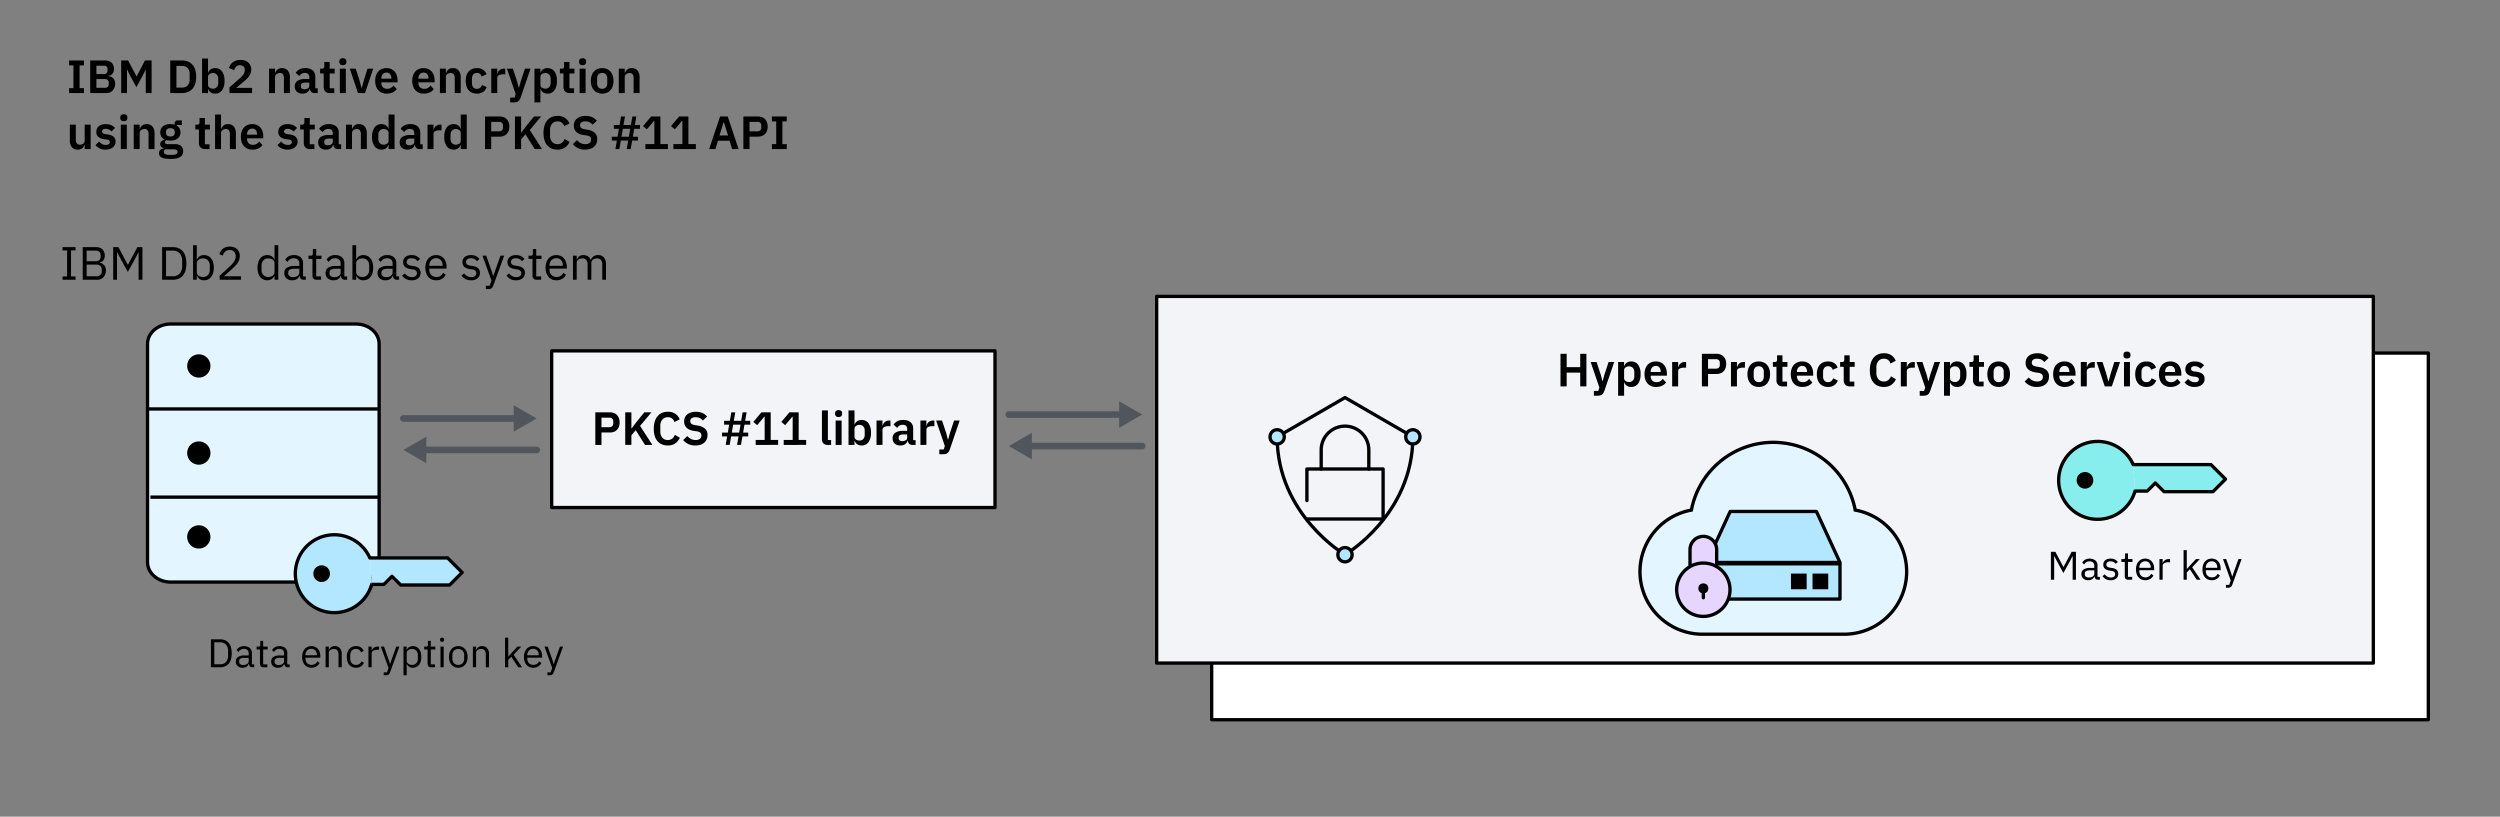 <svg xmlns="http://www.w3.org/2000/svg" width="750" height="245" viewBox="0 0 750 245"><rect x="0" y="0" width="750" height="245" fill="#808080" stroke="none"/><defs><style>.cls-1{fill:#e3f6ff;}.cls-1,.cls-10,.cls-11,.cls-12,.cls-2,.cls-3,.cls-4,.cls-5,.cls-6,.cls-7,.cls-9{stroke:#000;}.cls-1,.cls-2,.cls-6{stroke-miterlimit:10;}.cls-14,.cls-2,.cls-5{fill:none;}.cls-3{fill:#fff;}.cls-10,.cls-11,.cls-12,.cls-14,.cls-3,.cls-4,.cls-5,.cls-7,.cls-9{stroke-linejoin:round;}.cls-4{fill:#f2f4f8;}.cls-10,.cls-11,.cls-14,.cls-5,.cls-9{stroke-linecap:round;}.cls-10,.cls-6,.cls-7{fill:#b3e6ff;}.cls-8,.cls-9{fill:#e6d6ff;}.cls-11,.cls-12{fill:#87eded;}.cls-13{opacity:0.99;}.cls-14{stroke:#50565b;stroke-width:2px;}.cls-15{fill:#50565b;}</style></defs><title>pkcs_db2</title><g id="Figure"><g id="Database"><path class="cls-1" d="M106.792,97.205H51.208c-3.837,0-6.948,2.666-6.948,5.955v65.509c0,3.289,3.111,5.955,6.948,5.955h55.583c3.837,0,6.948-2.666,6.948-5.955V103.161C113.74,99.872,110.629,97.205,106.792,97.205Z"/><line class="cls-2" x1="44" y1="122.689" x2="114" y2="122.689"/><line class="cls-2" x1="45.129" y1="149.141" x2="114" y2="149.141"/><circle cx="59.645" cy="109.786" r="3.5"/><circle cx="59.645" cy="135.915" r="3.5"/><circle cx="59.645" cy="161.076" r="3.5"/></g><rect class="cls-3" x="363.5" y="105.915" width="365" height="110"/><rect class="cls-4" x="347" y="88.915" width="365" height="110"/><rect class="cls-4" x="165.5" y="105.262" width="133" height="47"/><g id="HP_icon" data-name="HP icon"><line class="cls-5" x1="392.071" y1="155.701" x2="414.929" y2="155.701"/><polyline class="cls-5" points="414.929 155.701 414.929 140.701 392.071 140.701 392.071 150.165"/><path class="cls-5" d="M410.642,140.701v-5.715a7.142,7.142,0,0,0-14.284,0v5.715"/><path class="cls-5" d="M403.496,166.415s-20.353-11.932-20.353-35.357"/><path class="cls-5" d="M423.857,131.058c0,23.425-20.361,35.357-20.361,35.357"/><polyline class="cls-5" points="383.143 131.058 403.5 119.272 423.857 131.058"/><circle class="cls-6" cx="423.857" cy="131.058" r="2.143"/><circle class="cls-6" cx="383.143" cy="131.058" r="2.143"/><circle class="cls-6" cx="403.5" cy="166.415" r="2.143"/></g><path id="Cloud" class="cls-1" d="M532.021,132.706a25.024,25.024,0,0,0-24.599,20.32,18.768,18.768,0,0,0,3.303,37.236h42.541a18.768,18.768,0,0,0,3.303-37.236,25.024,25.024,0,0,0-19.869-19.869A25.7,25.7,0,0,0,532.021,132.706Z"/><g id="Hardware"><rect class="cls-7" x="511.995" y="169.131" width="40" height="10.588"/><polygon class="cls-7" points="551.995 168.739 511.995 168.739 519.054 153.444 544.936 153.444 551.995 168.739"/><rect x="537.289" y="172.072" width="4.706" height="4.706"/><rect x="543.759" y="172.072" width="4.706" height="4.706"/></g><g id="lock"><g id="lock-2" data-name="lock"><rect class="cls-8" x="507.4" y="167.715" width="7.2" height="2.4"/><path class="cls-9" d="M511,179.315v-2.8m-4-6.528v-5.072a4,4,0,0,1,8,0v5.072m1.6,1.216a8.199,8.199,0,0,0-1.6-1.216,7.999,7.999,0,0,0-8,0,8.199,8.199,0,0,0-1.6,1.216,8,8,0,1,0,11.2,0Z"/><circle cx="511" cy="176.515" r="1.5"/></g></g><g id="key"><path class="cls-10" d="M111.513,175.312a11.68,11.68,0,1,1-.555-7.935"/><circle cx="96.494" cy="172.096" r="2.5"/><polyline class="cls-7" points="110.958 167.377 134.281 167.377 138.647 171.743 134.884 175.505 120.22 175.505 117.591 172.9 115.179 175.312 111.513 175.312"/></g><g id="key-2" data-name="key"><path class="cls-11" d="M640.513,147.312a11.68,11.68,0,1,1-.555-7.935"/><circle cx="625.494" cy="144.096" r="2.5"/><polyline class="cls-12" points="639.958 139.377 663.281 139.377 667.647 143.743 663.884 147.505 649.22 147.505 646.591 144.9 644.179 147.312 640.513 147.312"/></g></g><g id="Line"><g class="cls-13"><line class="cls-14" x1="121" y1="125.54" x2="155.259" y2="125.54"/><polygon class="cls-15" points="154.092 129.529 161 125.54 154.092 121.55 154.092 129.529"/></g><line class="cls-14" x1="126.741" y1="134.984" x2="161" y2="134.984"/><polygon class="cls-15" points="127.908 138.973 121 134.984 127.908 130.995 127.908 138.973"/><g class="cls-13"><line class="cls-14" x1="302.647" y1="124.37" x2="336.906" y2="124.37"/><polygon class="cls-15" points="335.739 128.359 342.647 124.37 335.739 120.381 335.739 128.359"/></g><line class="cls-14" x1="308.388" y1="133.815" x2="342.647" y2="133.815"/><polygon class="cls-15" points="309.555 137.804 302.647 133.815 309.555 129.826 309.555 137.804"/></g><g id="Text"><path d="M474.07,111.785h-4.074v4.13h-1.848v-9.772h1.848v4.004H474.07v-4.004h1.848v9.772H474.07Z"/><path d="M482.582,108.607h1.68l-2.939,8.61a3.754,3.754,0,0,1-.315.679,1.691,1.691,0,0,1-.413.469,1.543,1.543,0,0,1-.574.266,3.237,3.237,0,0,1-.783.084h-1.078V117.273h1.316l.336-1.02-2.619-7.646H478.97l1.274,3.856.476,1.844h.084l.505-1.844Z"/><path d="M485.438,108.607h1.793v1.204h.055a1.843,1.843,0,0,1,.742-1.001,2.218,2.218,0,0,1,1.274-.371,2.5,2.5,0,0,1,2.136.987,4.662,4.662,0,0,1,.734,2.821,4.723,4.723,0,0,1-.734,2.842,2.493,2.493,0,0,1-2.136.994,2.15,2.15,0,0,1-1.267-.378,1.959,1.959,0,0,1-.75-1.008H487.23v4.018h-1.793Zm3.291,5.992a1.484,1.484,0,0,0,1.133-.462,1.748,1.748,0,0,0,.435-1.246v-1.26a1.774,1.774,0,0,0-.435-1.253,1.472,1.472,0,0,0-1.133-.469,1.734,1.734,0,0,0-1.072.322,1.018,1.018,0,0,0-.426.854v2.324a1.021,1.021,0,0,0,.426.882A1.786,1.786,0,0,0,488.728,114.599Z"/><path d="M496.792,116.083a3.644,3.644,0,0,1-1.449-.273,2.997,2.997,0,0,1-1.078-.77,3.432,3.432,0,0,1-.679-1.204,4.948,4.948,0,0,1-.238-1.589,5.007,5.007,0,0,1,.23-1.568,3.441,3.441,0,0,1,.666-1.197,2.948,2.948,0,0,1,1.063-.77,3.564,3.564,0,0,1,1.429-.273,3.482,3.482,0,0,1,1.483.294,2.866,2.866,0,0,1,1.036.798,3.455,3.455,0,0,1,.609,1.169,4.861,4.861,0,0,1,.203,1.421v.588H495.21v.181a1.788,1.788,0,0,0,.448,1.272,1.734,1.734,0,0,0,1.33.479,1.984,1.984,0,0,0,1.099-.278,3.138,3.138,0,0,0,.763-.709l.967,1.081a3.003,3.003,0,0,1-1.226.99A4.267,4.267,0,0,1,496.792,116.083Zm-.028-6.3a1.435,1.435,0,0,0-1.134.476,1.791,1.791,0,0,0-.42,1.232v.112h2.995v-.126a1.919,1.919,0,0,0-.37-1.225A1.285,1.285,0,0,0,496.764,109.783Z"/><path d="M501.65,115.915V108.607h1.791v1.512h.07a2.341,2.341,0,0,1,.217-.567,1.744,1.744,0,0,1,.385-.483,1.854,1.854,0,0,1,.567-.336,2.127,2.127,0,0,1,.763-.126h.393v1.694h-.56a2.807,2.807,0,0,0-1.371.266.924.924,0,0,0-.463.868v4.48Z"/><path d="M510.567,115.915v-9.772h4.396a3.216,3.216,0,0,1,1.211.217,2.57,2.57,0,0,1,.918.616,2.651,2.651,0,0,1,.574.959,4.006,4.006,0,0,1,0,2.471,2.657,2.657,0,0,1-.574.952,2.563,2.563,0,0,1-.918.616,3.216,3.216,0,0,1-1.211.217H512.416v3.724Zm1.849-5.32h2.379a1.181,1.181,0,0,0,.84-.287,1.062,1.062,0,0,0,.309-.819v-.644a1.039,1.039,0,0,0-.309-.812,1.2,1.2,0,0,0-.84-.28H512.416Z"/><path d="M519.289,115.915V108.607h1.793v1.512h.069a2.305,2.305,0,0,1,.218-.567,1.727,1.727,0,0,1,.385-.483,1.849,1.849,0,0,1,.566-.336,2.125,2.125,0,0,1,.764-.126h.392v1.694h-.56a2.815,2.815,0,0,0-1.373.266.925.925,0,0,0-.461.868v4.48Z"/><path d="M527.619,116.083a3.549,3.549,0,0,1-1.406-.266,2.912,2.912,0,0,1-1.065-.77,3.508,3.508,0,0,1-.679-1.211,4.948,4.948,0,0,1-.238-1.589,4.886,4.886,0,0,1,.238-1.582,3.442,3.442,0,0,1,.679-1.197,2.946,2.946,0,0,1,1.065-.763,3.549,3.549,0,0,1,1.406-.266,3.601,3.601,0,0,1,1.414.266,2.939,2.939,0,0,1,1.071.763,3.442,3.442,0,0,1,.679,1.197,4.886,4.886,0,0,1,.238,1.582,4.948,4.948,0,0,1-.238,1.589,3.508,3.508,0,0,1-.679,1.211,2.905,2.905,0,0,1-1.071.77A3.601,3.601,0,0,1,527.619,116.083Zm0-1.442a1.461,1.461,0,0,0,1.121-.434,1.805,1.805,0,0,0,.405-1.274v-1.358a1.784,1.784,0,0,0-.405-1.26,1.463,1.463,0,0,0-1.121-.434,1.44,1.44,0,0,0-1.105.434,1.776,1.776,0,0,0-.406,1.26v1.358a1.796,1.796,0,0,0,.406,1.274A1.439,1.439,0,0,0,527.619,114.641Z"/><path d="M534.829,115.915a1.911,1.911,0,0,1-1.407-.481,1.859,1.859,0,0,1-.482-1.376v-4.009h-1.078V108.607h.56a.669.669,0,0,0,.553-.189.917.917,0,0,0,.146-.567V106.605h1.61v2.002h1.497v1.442h-1.497v4.424h1.386v1.442Z"/><path d="M540.682,116.083a3.641,3.641,0,0,1-1.449-.273,2.98,2.98,0,0,1-1.078-.77,3.419,3.419,0,0,1-.68-1.204,5.421,5.421,0,0,1-.007-3.157,3.439,3.439,0,0,1,.665-1.197,2.952,2.952,0,0,1,1.065-.77,3.562,3.562,0,0,1,1.428-.273,3.484,3.484,0,0,1,1.484.294,2.854,2.854,0,0,1,1.035.798,3.421,3.421,0,0,1,.609,1.169,4.861,4.861,0,0,1,.203,1.421v.588H539.1v.181a1.787,1.787,0,0,0,.447,1.272,1.734,1.734,0,0,0,1.33.479,1.988,1.988,0,0,0,1.1-.278,3.116,3.116,0,0,0,.762-.709l.967,1.081a3.007,3.007,0,0,1-1.225.99A4.267,4.267,0,0,1,540.682,116.083Zm-.029-6.3a1.433,1.433,0,0,0-1.133.476,1.786,1.786,0,0,0-.42,1.232v.112h2.995v-.126a1.924,1.924,0,0,0-.37-1.225A1.288,1.288,0,0,0,540.652,109.783Z"/><path d="M548.423,116.083a3.68,3.68,0,0,1-1.442-.266,2.783,2.783,0,0,1-1.057-.77,3.442,3.442,0,0,1-.65-1.211,5.215,5.215,0,0,1-.225-1.589,5.15,5.15,0,0,1,.225-1.582,3.376,3.376,0,0,1,.65-1.197,2.814,2.814,0,0,1,1.057-.763,3.68,3.68,0,0,1,1.442-.266,3.182,3.182,0,0,1,1.827.49,2.751,2.751,0,0,1,1.043,1.358l-1.471.658a1.525,1.525,0,0,0-.469-.763,1.361,1.361,0,0,0-.931-.301,1.341,1.341,0,0,0-1.127.476,1.972,1.972,0,0,0-.371,1.246v1.33a1.941,1.941,0,0,0,.371,1.239,1.348,1.348,0,0,0,1.127.469,1.398,1.398,0,0,0,.994-.329,2.254,2.254,0,0,0,.546-.819l1.372.658a2.871,2.871,0,0,1-1.106,1.449A3.237,3.237,0,0,1,548.423,116.083Z"/><path d="M555.003,115.915a1.911,1.911,0,0,1-1.407-.481,1.859,1.859,0,0,1-.482-1.376v-4.009h-1.078V108.607h.56a.669.669,0,0,0,.553-.189.917.917,0,0,0,.146-.567V106.605h1.61v2.002h1.497v1.442h-1.497v4.424h1.386v1.442Z"/><path d="M565.167,116.083a4.6,4.6,0,0,1-1.743-.315,3.484,3.484,0,0,1-1.33-.945,4.291,4.291,0,0,1-.848-1.561,7.22,7.22,0,0,1-.293-2.163,7.501,7.501,0,0,1,.293-2.191,4.482,4.482,0,0,1,.848-1.61,3.594,3.594,0,0,1,1.33-.987,4.344,4.344,0,0,1,1.743-.336,3.953,3.953,0,0,1,2.184.56,3.837,3.837,0,0,1,1.386,1.694l-1.582.84a2.219,2.219,0,0,0-.685-1.057,1.965,1.965,0,0,0-1.302-.399,2.07,2.07,0,0,0-1.645.7,2.89,2.89,0,0,0-.608,1.96v1.54a2.829,2.829,0,0,0,.608,1.953,2.1,2.1,0,0,0,1.645.679,2.007,2.007,0,0,0,1.351-.448,2.582,2.582,0,0,0,.763-1.106l1.498.882a4.303,4.303,0,0,1-1.414,1.701A3.778,3.778,0,0,1,565.167,116.083Z"/><path d="M570.249,115.915V108.607h1.792v1.512h.07a2.264,2.264,0,0,1,.217-.567,1.727,1.727,0,0,1,.385-.483,1.842,1.842,0,0,1,.567-.336,2.123,2.123,0,0,1,.763-.126h.392v1.694h-.56a2.811,2.811,0,0,0-1.372.266.925.925,0,0,0-.462.868v4.48Z"/><path d="M580.342,108.607h1.681l-2.94,8.61a3.754,3.754,0,0,1-.315.679,1.706,1.706,0,0,1-.413.469,1.558,1.558,0,0,1-.574.266,3.246,3.246,0,0,1-.784.084H575.918V117.273h1.316l.336-1.02-2.618-7.646H576.73l1.273,3.856.477,1.844h.084l.504-1.844Z"/><path d="M583.198,108.607h1.792v1.204h.056a1.838,1.838,0,0,1,.742-1.001,2.216,2.216,0,0,1,1.274-.371,2.498,2.498,0,0,1,2.135.987,4.656,4.656,0,0,1,.734,2.821,4.716,4.716,0,0,1-.734,2.842,2.491,2.491,0,0,1-2.135.994,2.152,2.152,0,0,1-1.268-.378,1.958,1.958,0,0,1-.749-1.008H584.99v4.018h-1.792Zm3.29,5.992a1.484,1.484,0,0,0,1.134-.462,1.747,1.747,0,0,0,.434-1.246v-1.26a1.774,1.774,0,0,0-.434-1.253,1.472,1.472,0,0,0-1.134-.469,1.732,1.732,0,0,0-1.071.322,1.016,1.016,0,0,0-.427.854v2.324a1.02,1.02,0,0,0,.427.882A1.783,1.783,0,0,0,586.488,114.599Z"/><path d="M593.797,115.915a1.911,1.911,0,0,1-1.407-.481,1.859,1.859,0,0,1-.483-1.376v-4.009h-1.078V108.607h.56a.668.668,0,0,0,.553-.189.916.916,0,0,0,.147-.567V106.605h1.609v2.002h1.498v1.442h-1.498v4.424h1.387v1.442Z"/><path d="M599.592,116.083a3.549,3.549,0,0,1-1.406-.266,2.912,2.912,0,0,1-1.065-.77,3.508,3.508,0,0,1-.679-1.211,4.948,4.948,0,0,1-.238-1.589,4.886,4.886,0,0,1,.238-1.582,3.442,3.442,0,0,1,.679-1.197,2.946,2.946,0,0,1,1.065-.763,3.549,3.549,0,0,1,1.406-.266,3.601,3.601,0,0,1,1.414.266,2.939,2.939,0,0,1,1.071.763,3.442,3.442,0,0,1,.679,1.197,4.886,4.886,0,0,1,.238,1.582,4.948,4.948,0,0,1-.238,1.589,3.508,3.508,0,0,1-.679,1.211,2.905,2.905,0,0,1-1.071.77A3.601,3.601,0,0,1,599.592,116.083Zm0-1.442a1.457,1.457,0,0,0,1.12-.434,1.8,1.8,0,0,0,.406-1.274v-1.358a1.78,1.78,0,0,0-.406-1.26,1.459,1.459,0,0,0-1.12-.434,1.44,1.44,0,0,0-1.105.434,1.78,1.78,0,0,0-.406,1.26v1.358a1.8,1.8,0,0,0,.406,1.274A1.439,1.439,0,0,0,599.592,114.641Z"/><path d="M611.029,116.083a4.634,4.634,0,0,1-2.135-.449,4.96,4.96,0,0,1-1.505-1.178l1.246-1.206a3.571,3.571,0,0,0,1.127.89,3.089,3.089,0,0,0,1.379.305,1.946,1.946,0,0,0,1.288-.368,1.235,1.235,0,0,0,.434-.993,1.127,1.127,0,0,0-.279-.792,1.885,1.885,0,0,0-1.05-.444l-.925-.139q-2.925-.463-2.926-2.846a2.821,2.821,0,0,1,.245-1.191,2.537,2.537,0,0,1,.707-.911,3.269,3.269,0,0,1,1.113-.582,4.954,4.954,0,0,1,1.477-.203,4.752,4.752,0,0,1,1.933.365,3.793,3.793,0,0,1,1.413,1.08l-1.26,1.192a2.888,2.888,0,0,0-.882-.722,2.737,2.737,0,0,0-1.302-.277,1.986,1.986,0,0,0-1.197.298,1.138,1.138,0,0,0-.077,1.658,2.27,2.27,0,0,0,1.036.389l.91.168a4.18,4.18,0,0,1,2.191.946,2.512,2.512,0,0,1,.706,1.899,3.174,3.174,0,0,1-.244,1.269,2.745,2.745,0,0,1-.715.981,3.258,3.258,0,0,1-1.147.638A4.979,4.979,0,0,1,611.029,116.083Z"/><path d="M619.388,116.083a3.644,3.644,0,0,1-1.449-.273,2.997,2.997,0,0,1-1.078-.77,3.432,3.432,0,0,1-.679-1.204,5.421,5.421,0,0,1-.007-3.157,3.408,3.408,0,0,1,.665-1.197,2.948,2.948,0,0,1,1.063-.77,3.566,3.566,0,0,1,1.428-.273,3.484,3.484,0,0,1,1.484.294,2.857,2.857,0,0,1,1.036.798,3.455,3.455,0,0,1,.609,1.169,4.861,4.861,0,0,1,.202,1.421v.588h-4.857v.181a1.788,1.788,0,0,0,.448,1.272,1.73,1.73,0,0,0,1.329.479,1.985,1.985,0,0,0,1.1-.278,3.138,3.138,0,0,0,.763-.709l.966,1.081a3.007,3.007,0,0,1-1.225.99A4.264,4.264,0,0,1,619.388,116.083Zm-.028-6.3a1.436,1.436,0,0,0-1.134.476,1.791,1.791,0,0,0-.42,1.232v.112h2.996v-.126a1.919,1.919,0,0,0-.371-1.225A1.286,1.286,0,0,0,619.359,109.783Z"/><path d="M624.246,115.915V108.607h1.792v1.512h.07a2.264,2.264,0,0,1,.217-.567,1.727,1.727,0,0,1,.385-.483,1.842,1.842,0,0,1,.567-.336,2.123,2.123,0,0,1,.763-.126h.392v1.694h-.56a2.811,2.811,0,0,0-1.372.266.925.925,0,0,0-.462.868v4.48Z"/><path d="M631.427,115.915l-2.436-7.308h1.764l1.022,3.15.714,2.604h.098l.715-2.604.993-3.15h1.708l-2.449,7.308Z"/><path d="M638.091,107.543a1.087,1.087,0,0,1-.805-.252.887.887,0,0,1-.245-.644v-.28a.887.887,0,0,1,.245-.644,1.402,1.402,0,0,1,1.603,0,.872.872,0,0,1,.252.644v.28a.872.872,0,0,1-.252.644A1.095,1.095,0,0,1,638.091,107.543Zm-.895,1.064h1.792v7.308h-1.792Z"/><path d="M643.943,116.083a3.687,3.687,0,0,1-1.442-.266,2.783,2.783,0,0,1-1.057-.77,3.459,3.459,0,0,1-.651-1.211,5.246,5.246,0,0,1-.224-1.589,5.181,5.181,0,0,1,.224-1.582,3.393,3.393,0,0,1,.651-1.197,2.814,2.814,0,0,1,1.057-.763,3.687,3.687,0,0,1,1.442-.266,3.182,3.182,0,0,1,1.827.49,2.751,2.751,0,0,1,1.043,1.358l-1.47.658a1.52,1.52,0,0,0-.47-.763,1.361,1.361,0,0,0-.931-.301,1.341,1.341,0,0,0-1.127.476,1.972,1.972,0,0,0-.371,1.246v1.33a1.941,1.941,0,0,0,.371,1.239,1.348,1.348,0,0,0,1.127.469,1.397,1.397,0,0,0,.994-.329,2.254,2.254,0,0,0,.546-.819l1.372.658A2.871,2.871,0,0,1,645.749,115.6,3.24,3.24,0,0,1,643.943,116.083Z"/><path d="M651.125,116.083a3.644,3.644,0,0,1-1.449-.273,2.997,2.997,0,0,1-1.078-.77,3.432,3.432,0,0,1-.679-1.204,5.421,5.421,0,0,1-.007-3.157,3.408,3.408,0,0,1,.665-1.197,2.948,2.948,0,0,1,1.063-.77,3.566,3.566,0,0,1,1.428-.273,3.484,3.484,0,0,1,1.484.294,2.857,2.857,0,0,1,1.036.798,3.455,3.455,0,0,1,.609,1.169,4.861,4.861,0,0,1,.202,1.421v.588H649.543v.181a1.788,1.788,0,0,0,.448,1.272,1.73,1.73,0,0,0,1.329.479,1.985,1.985,0,0,0,1.1-.278,3.138,3.138,0,0,0,.763-.709l.966,1.081a3.007,3.007,0,0,1-1.225.99A4.264,4.264,0,0,1,651.125,116.083Zm-.028-6.3a1.436,1.436,0,0,0-1.134.476,1.791,1.791,0,0,0-.42,1.232v.112h2.996v-.126a1.919,1.919,0,0,0-.371-1.225A1.286,1.286,0,0,0,651.097,109.783Z"/><path d="M658.377,116.083a3.923,3.923,0,0,1-1.764-.357,4.054,4.054,0,0,1-1.26-.987l1.092-1.065a3.311,3.311,0,0,0,.889.728,2.267,2.267,0,0,0,1.113.266,1.525,1.525,0,0,0,.931-.224.738.738,0,0,0,.287-.616.663.663,0,0,0-.203-.511,1.288,1.288,0,0,0-.692-.259l-.729-.098a3.464,3.464,0,0,1-1.812-.679,1.891,1.891,0,0,1-.623-1.533,2.285,2.285,0,0,1,.195-.959,2.033,2.033,0,0,1,.56-.728,2.56,2.56,0,0,1,.875-.462,3.782,3.782,0,0,1,1.141-.161,5.205,5.205,0,0,1,.945.077,3.418,3.418,0,0,1,.749.224,2.917,2.917,0,0,1,.616.364,5.914,5.914,0,0,1,.546.483l-1.05,1.05a2.774,2.774,0,0,0-.77-.56,2.158,2.158,0,0,0-.98-.224,1.351,1.351,0,0,0-.848.21.67.67,0,0,0-.259.546.694.694,0,0,0,.217.553,1.503,1.503,0,0,0,.735.273l.742.098q2.366.335,2.366,2.156a2.175,2.175,0,0,1-.218.973,2.219,2.219,0,0,1-.608.756,2.889,2.889,0,0,1-.945.49A4.116,4.116,0,0,1,658.377,116.083Z"/><path d="M20.742,27.915V26.431H22.03V19.627H20.742V18.143H25.18V19.627H23.878v6.804H25.18v1.484Z"/><path d="M27.07,18.143h4.522a3.052,3.052,0,0,1,1.085.182,2.372,2.372,0,0,1,.819.504,2.095,2.095,0,0,1,.511.791,2.921,2.921,0,0,1,.175,1.029,2.66,2.66,0,0,1-.147.945,1.837,1.837,0,0,1-.392.637,1.61,1.61,0,0,1-.56.378,1.961,1.961,0,0,1-.651.14v.084a2.165,2.165,0,0,1,.693.126,2.055,2.055,0,0,1,.686.399,2.194,2.194,0,0,1,.525.7,2.381,2.381,0,0,1,.21,1.057,3.142,3.142,0,0,1-.189,1.099,2.772,2.772,0,0,1-.525.889,2.457,2.457,0,0,1-.798.595,2.342,2.342,0,0,1-1.008.217H27.07Zm1.848,4.074H31.2a1.076,1.076,0,0,0,.784-.273,1.016,1.016,0,0,0,.28-.763v-.434a1.018,1.018,0,0,0-.28-.763A1.078,1.078,0,0,0,31.2,19.711H28.918Zm0,4.13h2.576a1.169,1.169,0,0,0,.826-.273,1.026,1.026,0,0,0,.294-.791v-.476a1.048,1.048,0,0,0-.294-.798,1.148,1.148,0,0,0-.826-.28H28.918Z"/><path d="M43.73,20.901h-.056l-.756,1.554-2.002,3.696-2.002-3.696-.756-1.554h-.056v7.014h-1.75v-9.772h2.086l2.506,4.774H41l2.478-4.774h2.002v9.772h-1.75Z"/><path d="M51.08,18.143h3.556a4.662,4.662,0,0,1,1.729.308,3.525,3.525,0,0,1,1.33.917,4.173,4.173,0,0,1,.854,1.526,6.866,6.866,0,0,1,.301,2.135,6.87,6.87,0,0,1-.301,2.135,4.173,4.173,0,0,1-.854,1.526,3.525,3.525,0,0,1-1.33.917,4.652,4.652,0,0,1-1.729.308H51.08Zm3.556,8.134a2.223,2.223,0,0,0,1.645-.609,2.545,2.545,0,0,0,.609-1.869v-1.54a2.545,2.545,0,0,0-.609-1.869,2.223,2.223,0,0,0-1.645-.609h-1.708v6.496Z"/><path d="M60.614,17.555h1.792v4.256h.056a1.841,1.841,0,0,1,.742-1.001,2.214,2.214,0,0,1,1.274-.371,2.499,2.499,0,0,1,2.135.987,4.659,4.659,0,0,1,.735,2.821,4.72,4.72,0,0,1-.735,2.842,2.491,2.491,0,0,1-2.135.994,2.151,2.151,0,0,1-1.267-.378,1.955,1.955,0,0,1-.749-1.008h-.056v1.218h-1.792Zm3.29,9.044a1.486,1.486,0,0,0,1.134-.462,1.748,1.748,0,0,0,.434-1.246v-1.26a1.774,1.774,0,0,0-.434-1.253,1.474,1.474,0,0,0-1.134-.469,1.73,1.73,0,0,0-1.071.322,1.018,1.018,0,0,0-.427.854v2.324a1.021,1.021,0,0,0,.427.882A1.782,1.782,0,0,0,63.904,26.599Z"/><path d="M75.622,27.915H68.846v-1.708l3.066-2.688A6.494,6.494,0,0,0,73.06,22.28a2.136,2.136,0,0,0,.364-1.197v-.182a1.2,1.2,0,0,0-.42-.987,1.564,1.564,0,0,0-1.022-.343,1.481,1.481,0,0,0-1.148.427,2.488,2.488,0,0,0-.56,1.029l-1.596-.616a3.927,3.927,0,0,1,.434-.931,3.107,3.107,0,0,1,.707-.777,3.357,3.357,0,0,1,1.001-.532,4.075,4.075,0,0,1,1.316-.196,4.033,4.033,0,0,1,1.372.217,2.869,2.869,0,0,1,1.015.609,2.624,2.624,0,0,1,.63.924,3.253,3.253,0,0,1,.021,2.282,4.094,4.094,0,0,1-.532.959,6.115,6.115,0,0,1-.784.868q-.448.413-.952.833l-2.058,1.694h4.774Z"/><path d="M80.717,27.915V20.607h1.792v1.218h.07a2.343,2.343,0,0,1,.707-.987,2.041,2.041,0,0,1,1.337-.399,2.107,2.107,0,0,1,1.736.742,3.28,3.28,0,0,1,.602,2.114v4.62h-1.792v-4.438a2.025,2.025,0,0,0-.28-1.176,1.058,1.058,0,0,0-.924-.392,1.898,1.898,0,0,0-.539.077,1.516,1.516,0,0,0-.462.224,1.169,1.169,0,0,0-.329.364.999.999,0,0,0-.126.511v4.83Z"/><path d="M94.325,27.915a1.258,1.258,0,0,1-.931-.343,1.574,1.574,0,0,1-.427-.917h-.084a1.717,1.717,0,0,1-.742,1.071,2.532,2.532,0,0,1-1.386.357,2.367,2.367,0,0,1-1.722-.586,2.082,2.082,0,0,1-.602-1.563,1.893,1.893,0,0,1,.812-1.681,4.089,4.089,0,0,1,2.31-.551h1.246V23.169a1.321,1.321,0,0,0-.322-.952,1.384,1.384,0,0,0-1.036-.336,1.72,1.72,0,0,0-1.015.273,2.697,2.697,0,0,0-.651.651l-1.064-.958a3.089,3.089,0,0,1,1.078-1.02,3.544,3.544,0,0,1,1.778-.388,3.343,3.343,0,0,1,2.254.67,2.42,2.42,0,0,1,.77,1.928v3.436h.728v1.442Zm-2.968-1.134a1.884,1.884,0,0,0,1.022-.264.863.863,0,0,0,.42-.779v-.96H91.651q-1.4,0-1.4.89v.236a.772.772,0,0,0,.287.66A1.341,1.341,0,0,0,91.357,26.781Z"/><path d="M99.001,27.915a1.91,1.91,0,0,1-1.407-.481,1.859,1.859,0,0,1-.483-1.376V22.049H96.033V20.607h.56a.668.668,0,0,0,.553-.189.913.913,0,0,0,.147-.567V18.605h1.61v2.002h1.498v1.442H98.903v4.424h1.386v1.442Z"/><path d="M102.851,19.543a1.087,1.087,0,0,1-.805-.252.885.885,0,0,1-.245-.644v-.28a.885.885,0,0,1,.245-.644,1.401,1.401,0,0,1,1.603,0,.872.872,0,0,1,.252.644v.28a.872.872,0,0,1-.252.644A1.091,1.091,0,0,1,102.851,19.543Zm-.896,1.064h1.792v7.308h-1.792Z"/><path d="M107.387,27.915l-2.436-7.308h1.764l1.022,3.15.714,2.604h.098l.714-2.604.994-3.15h1.708l-2.45,7.308Z"/><path d="M115.997,28.083a3.644,3.644,0,0,1-1.449-.273,2.997,2.997,0,0,1-1.078-.77,3.432,3.432,0,0,1-.679-1.204,5.427,5.427,0,0,1-.007-3.157,3.439,3.439,0,0,1,.665-1.197,2.95,2.95,0,0,1,1.064-.77,3.566,3.566,0,0,1,1.428-.273,3.484,3.484,0,0,1,1.484.294,2.857,2.857,0,0,1,1.036.798A3.455,3.455,0,0,1,119.07,22.7a4.861,4.861,0,0,1,.202,1.421v.588H114.415V24.89a1.788,1.788,0,0,0,.448,1.272,1.732,1.732,0,0,0,1.33.479,1.985,1.985,0,0,0,1.1-.278,3.138,3.138,0,0,0,.763-.709l.966,1.081a3.007,3.007,0,0,1-1.225.99A4.264,4.264,0,0,1,115.997,28.083Zm-.028-6.3a1.436,1.436,0,0,0-1.134.476,1.791,1.791,0,0,0-.42,1.232v.112h2.996v-.126a1.919,1.919,0,0,0-.371-1.225A1.286,1.286,0,0,0,115.969,21.783Z"/><path d="M127.112,28.083a3.644,3.644,0,0,1-1.449-.273,2.997,2.997,0,0,1-1.078-.77,3.432,3.432,0,0,1-.679-1.204,5.421,5.421,0,0,1-.007-3.157,3.408,3.408,0,0,1,.665-1.197,2.948,2.948,0,0,1,1.063-.77,3.566,3.566,0,0,1,1.428-.273,3.484,3.484,0,0,1,1.484.294,2.857,2.857,0,0,1,1.036.798,3.455,3.455,0,0,1,.609,1.169,4.861,4.861,0,0,1,.202,1.421v.588H125.53V24.89a1.788,1.788,0,0,0,.448,1.272,1.73,1.73,0,0,0,1.329.479,1.985,1.985,0,0,0,1.1-.278,3.138,3.138,0,0,0,.763-.709l.966,1.081a3.007,3.007,0,0,1-1.225.99A4.264,4.264,0,0,1,127.112,28.083Zm-.028-6.3a1.436,1.436,0,0,0-1.134.476,1.791,1.791,0,0,0-.42,1.232v.112h2.996v-.126a1.919,1.919,0,0,0-.371-1.225A1.286,1.286,0,0,0,127.084,21.783Z"/><path d="M131.971,27.915V20.607h1.792v1.218h.07a2.33,2.33,0,0,1,.707-.987,2.04,2.04,0,0,1,1.337-.399,2.105,2.105,0,0,1,1.735.742,3.277,3.277,0,0,1,.603,2.114v4.62h-1.792v-4.438a2.025,2.025,0,0,0-.28-1.176,1.058,1.058,0,0,0-.924-.392,1.903,1.903,0,0,0-.539.077,1.516,1.516,0,0,0-.462.224,1.169,1.169,0,0,0-.329.364.999.999,0,0,0-.126.511v4.83Z"/><path d="M143.086,28.083a3.687,3.687,0,0,1-1.442-.266,2.783,2.783,0,0,1-1.057-.77,3.459,3.459,0,0,1-.651-1.211,5.246,5.246,0,0,1-.224-1.589,5.181,5.181,0,0,1,.224-1.582,3.393,3.393,0,0,1,.651-1.197,2.814,2.814,0,0,1,1.057-.763,3.687,3.687,0,0,1,1.442-.266,3.182,3.182,0,0,1,1.827.49,2.751,2.751,0,0,1,1.043,1.358l-1.47.658a1.52,1.52,0,0,0-.47-.763,1.361,1.361,0,0,0-.931-.301,1.341,1.341,0,0,0-1.127.476,1.972,1.972,0,0,0-.371,1.246v1.33a1.941,1.941,0,0,0,.371,1.239,1.348,1.348,0,0,0,1.127.469,1.397,1.397,0,0,0,.994-.329,2.254,2.254,0,0,0,.546-.819l1.372.658A2.871,2.871,0,0,1,144.892,27.6,3.24,3.24,0,0,1,143.086,28.083Z"/><path d="M147.385,27.915V20.607h1.792v1.512h.07a2.264,2.264,0,0,1,.217-.567,1.727,1.727,0,0,1,.385-.483,1.842,1.842,0,0,1,.567-.336,2.123,2.123,0,0,1,.763-.126h.392v1.694h-.56a2.811,2.811,0,0,0-1.372.266.925.925,0,0,0-.462.868v4.48Z"/><path d="M157.477,20.607h1.681l-2.94,8.61a3.754,3.754,0,0,1-.315.679,1.706,1.706,0,0,1-.413.469,1.558,1.558,0,0,1-.574.266,3.246,3.246,0,0,1-.784.084h-1.078V29.273H154.37l.336-1.02-2.618-7.646h1.778l1.273,3.856.477,1.844h.084l.504-1.844Z"/><path d="M160.334,20.607h1.792v1.204h.056a1.838,1.838,0,0,1,.742-1.001,2.216,2.216,0,0,1,1.274-.371,2.498,2.498,0,0,1,2.135.987,4.656,4.656,0,0,1,.734,2.821,4.716,4.716,0,0,1-.734,2.842,2.491,2.491,0,0,1-2.135.994,2.152,2.152,0,0,1-1.268-.378,1.958,1.958,0,0,1-.749-1.008h-.056v4.018h-1.792Zm3.29,5.992a1.484,1.484,0,0,0,1.134-.462,1.747,1.747,0,0,0,.434-1.246v-1.26a1.774,1.774,0,0,0-.434-1.253,1.472,1.472,0,0,0-1.134-.469,1.732,1.732,0,0,0-1.071.322,1.016,1.016,0,0,0-.427.854v2.324a1.02,1.02,0,0,0,.427.882A1.783,1.783,0,0,0,163.624,26.599Z"/><path d="M170.932,27.915a1.911,1.911,0,0,1-1.407-.481,1.859,1.859,0,0,1-.483-1.376V22.049h-1.078V20.607h.56a.668.668,0,0,0,.553-.189.916.916,0,0,0,.147-.567V18.605h1.609v2.002h1.498v1.442h-1.498v4.424H172.22v1.442Z"/><path d="M174.781,19.543a1.087,1.087,0,0,1-.805-.252.887.887,0,0,1-.245-.644v-.28a.887.887,0,0,1,.245-.644,1.402,1.402,0,0,1,1.603,0,.872.872,0,0,1,.252.644v.28a.872.872,0,0,1-.252.644A1.095,1.095,0,0,1,174.781,19.543Zm-.895,1.064h1.792v7.308h-1.792Z"/><path d="M180.648,28.083a3.549,3.549,0,0,1-1.406-.266,2.912,2.912,0,0,1-1.065-.77,3.508,3.508,0,0,1-.679-1.211,4.948,4.948,0,0,1-.238-1.589,4.886,4.886,0,0,1,.238-1.582,3.442,3.442,0,0,1,.679-1.197,2.946,2.946,0,0,1,1.065-.763,3.549,3.549,0,0,1,1.406-.266,3.601,3.601,0,0,1,1.414.266,2.939,2.939,0,0,1,1.071.763,3.442,3.442,0,0,1,.679,1.197,4.886,4.886,0,0,1,.238,1.582,4.948,4.948,0,0,1-.238,1.589,3.508,3.508,0,0,1-.679,1.211,2.905,2.905,0,0,1-1.071.77A3.601,3.601,0,0,1,180.648,28.083Zm0-1.442a1.457,1.457,0,0,0,1.12-.434,1.8,1.8,0,0,0,.406-1.274V23.575a1.78,1.78,0,0,0-.406-1.26,1.459,1.459,0,0,0-1.12-.434,1.44,1.44,0,0,0-1.105.434,1.78,1.78,0,0,0-.406,1.26v1.358a1.8,1.8,0,0,0,.406,1.274A1.439,1.439,0,0,0,180.648,26.641Z"/><path d="M185.632,27.915V20.607h1.792v1.218h.07a2.33,2.33,0,0,1,.707-.987,2.04,2.04,0,0,1,1.337-.399,2.105,2.105,0,0,1,1.735.742,3.277,3.277,0,0,1,.603,2.114v4.62h-1.792v-4.438a2.025,2.025,0,0,0-.28-1.176,1.058,1.058,0,0,0-.924-.392,1.903,1.903,0,0,0-.539.077,1.516,1.516,0,0,0-.462.224,1.169,1.169,0,0,0-.329.364.999.999,0,0,0-.126.511v4.83Z"/><path d="M25.404,43.497h-.07a2.408,2.408,0,0,1-.259.525,1.92,1.92,0,0,1-.406.441,1.851,1.851,0,0,1-.588.308,2.565,2.565,0,0,1-.791.112,2.104,2.104,0,0,1-1.736-.742,3.275,3.275,0,0,1-.602-2.114v-4.62h1.792v4.438A1.926,1.926,0,0,0,23.038,43a1.088,1.088,0,0,0,.938.399,1.996,1.996,0,0,0,.525-.07,1.319,1.319,0,0,0,.455-.217,1.213,1.213,0,0,0,.322-.364,1.002,1.002,0,0,0,.126-.511v-4.83h1.792v7.308h-1.792Z"/><path d="M31.662,44.883a3.924,3.924,0,0,1-1.764-.357,4.061,4.061,0,0,1-1.26-.987L29.73,42.475a3.298,3.298,0,0,0,.889.728,2.264,2.264,0,0,0,1.113.266,1.525,1.525,0,0,0,.931-.224.738.738,0,0,0,.287-.616.665.665,0,0,0-.203-.511,1.293,1.293,0,0,0-.693-.259l-.728-.098a3.468,3.468,0,0,1-1.813-.679,1.893,1.893,0,0,1-.623-1.533,2.27,2.27,0,0,1,.196-.959,2.032,2.032,0,0,1,.56-.728,2.565,2.565,0,0,1,.875-.462,3.781,3.781,0,0,1,1.141-.161,5.199,5.199,0,0,1,.945.077,3.426,3.426,0,0,1,.749.224,2.893,2.893,0,0,1,.616.364,5.914,5.914,0,0,1,.546.483l-1.05,1.05a2.772,2.772,0,0,0-.77-.56,2.159,2.159,0,0,0-.98-.224,1.349,1.349,0,0,0-.847.21.67.67,0,0,0-.259.546.693.693,0,0,0,.217.553,1.503,1.503,0,0,0,.735.273l.742.098q2.366.335,2.366,2.156a2.175,2.175,0,0,1-.217.973,2.221,2.221,0,0,1-.609.756,2.877,2.877,0,0,1-.945.49A4.111,4.111,0,0,1,31.662,44.883Z"/><path d="M37.15,36.343a1.087,1.087,0,0,1-.805-.252.885.885,0,0,1-.245-.644v-.28a.885.885,0,0,1,.245-.644,1.401,1.401,0,0,1,1.603,0,.872.872,0,0,1,.252.644v.28a.872.872,0,0,1-.252.644A1.091,1.091,0,0,1,37.15,36.343Zm-.896,1.064h1.792v7.308h-1.792Z"/><path d="M40.118,44.715V37.407H41.91V38.625h.07a2.343,2.343,0,0,1,.707-.987,2.041,2.041,0,0,1,1.337-.399,2.107,2.107,0,0,1,1.736.742,3.28,3.28,0,0,1,.602,2.114v4.62h-1.792v-4.438a2.025,2.025,0,0,0-.28-1.176,1.058,1.058,0,0,0-.924-.392,1.898,1.898,0,0,0-.539.077,1.516,1.516,0,0,0-.462.224,1.169,1.169,0,0,0-.329.364.999.999,0,0,0-.126.511v4.83Z"/><path d="M54.943,45.331a2.404,2.404,0,0,1-.203,1.015,1.728,1.728,0,0,1-.665.735,3.608,3.608,0,0,1-1.19.448,10.383,10.383,0,0,1-3.346.035,3.768,3.768,0,0,1-1.057-.336,1.409,1.409,0,0,1-.595-.539,1.452,1.452,0,0,1-.182-.728,1.296,1.296,0,0,1,.343-.959,1.687,1.687,0,0,1,.959-.441v-.154a1.19,1.19,0,0,1-.693-.441,1.267,1.267,0,0,1-.245-.778,1.066,1.066,0,0,1,.112-.498,1.15,1.15,0,0,1,.301-.372,1.833,1.833,0,0,1,.427-.259,2.553,2.553,0,0,1,.504-.162v-.056a2.192,2.192,0,0,1-1.001-.854,2.414,2.414,0,0,1-.329-1.273,2.277,2.277,0,0,1,.77-1.797,3.311,3.311,0,0,1,2.254-.679,5.276,5.276,0,0,1,.665.042,2.997,2.997,0,0,1,.609.14v-.238a.928.928,0,0,1,1.036-1.064h1.134v1.372H52.998v.196a2.121,2.121,0,0,1,.854.84,2.465,2.465,0,0,1,.28,1.19,2.254,2.254,0,0,1-.763,1.778,3.33,3.33,0,0,1-2.261.672,4.412,4.412,0,0,1-1.12-.126,1.211,1.211,0,0,0-.364.259.553.553,0,0,0-.154.399q0,.546.952.546h1.96a2.855,2.855,0,0,1,1.953.553A1.967,1.967,0,0,1,54.943,45.331Zm-1.68.21a.631.631,0,0,0-.28-.546,1.761,1.761,0,0,0-.966-.196H49.525a.892.892,0,0,0-.378.756.753.753,0,0,0,.35.658,2.206,2.206,0,0,0,1.19.238h.896a2.748,2.748,0,0,0,1.281-.224A.737.737,0,0,0,53.264,45.541Zm-2.156-4.606q1.316,0,1.316-1.114v-.237q0-1.113-1.316-1.114t-1.316,1.114v.237Q49.791,40.935,51.107,40.935Z"/><path d="M61.565,44.715a1.91,1.91,0,0,1-1.407-.481,1.859,1.859,0,0,1-.483-1.376V38.849H58.598V37.407h.56a.668.668,0,0,0,.553-.189.913.913,0,0,0,.147-.567V35.405h1.61v2.002h1.498v1.442H61.468V43.273h1.386v1.442Z"/><path d="M64.52,34.355h1.792v4.27h.07a2.343,2.343,0,0,1,.707-.987,2.041,2.041,0,0,1,1.337-.399,2.107,2.107,0,0,1,1.736.742,3.28,3.28,0,0,1,.602,2.114v4.62h-1.792v-4.438a2.025,2.025,0,0,0-.28-1.176,1.058,1.058,0,0,0-.924-.392,1.898,1.898,0,0,0-.539.077,1.516,1.516,0,0,0-.462.224,1.169,1.169,0,0,0-.329.364.999.999,0,0,0-.126.511v4.83H64.52Z"/><path d="M75.706,44.883a3.646,3.646,0,0,1-1.449-.273,2.997,2.997,0,0,1-1.078-.77A3.432,3.432,0,0,1,72.5,42.636a5.427,5.427,0,0,1-.007-3.157,3.439,3.439,0,0,1,.665-1.197,2.95,2.95,0,0,1,1.064-.77,3.565,3.565,0,0,1,1.428-.273,3.482,3.482,0,0,1,1.484.294,2.862,2.862,0,0,1,1.036.798A3.445,3.445,0,0,1,78.778,39.5a4.845,4.845,0,0,1,.203,1.421v.588H74.124v.181a1.788,1.788,0,0,0,.448,1.272,1.734,1.734,0,0,0,1.33.479A1.985,1.985,0,0,0,77,43.163a3.129,3.129,0,0,0,.763-.709l.966,1.081a3.005,3.005,0,0,1-1.225.99A4.264,4.264,0,0,1,75.706,44.883Zm-.028-6.3a1.435,1.435,0,0,0-1.134.476,1.791,1.791,0,0,0-.42,1.232v.112h2.996v-.126a1.919,1.919,0,0,0-.371-1.225A1.286,1.286,0,0,0,75.677,38.583Z"/><path d="M86.261,44.883a3.924,3.924,0,0,1-1.764-.357,4.061,4.061,0,0,1-1.26-.987l1.092-1.065a3.298,3.298,0,0,0,.889.728,2.264,2.264,0,0,0,1.113.266,1.525,1.525,0,0,0,.931-.224.738.738,0,0,0,.287-.616.665.665,0,0,0-.203-.511,1.293,1.293,0,0,0-.693-.259l-.728-.098a3.468,3.468,0,0,1-1.813-.679,1.893,1.893,0,0,1-.623-1.533,2.27,2.27,0,0,1,.196-.959,2.032,2.032,0,0,1,.56-.728A2.565,2.565,0,0,1,85.12,37.4a3.781,3.781,0,0,1,1.141-.161,5.199,5.199,0,0,1,.945.077,3.426,3.426,0,0,1,.749.224,2.893,2.893,0,0,1,.616.364,5.914,5.914,0,0,1,.546.483l-1.05,1.05a2.772,2.772,0,0,0-.77-.56,2.159,2.159,0,0,0-.98-.224,1.349,1.349,0,0,0-.847.21.67.67,0,0,0-.259.546.693.693,0,0,0,.217.553,1.503,1.503,0,0,0,.735.273l.742.098q2.366.335,2.366,2.156a2.175,2.175,0,0,1-.217.973,2.221,2.221,0,0,1-.609.756,2.877,2.877,0,0,1-.945.49A4.111,4.111,0,0,1,86.261,44.883Z"/><path d="M93.023,44.715a1.91,1.91,0,0,1-1.407-.481,1.859,1.859,0,0,1-.483-1.376V38.849H90.055V37.407h.56a.668.668,0,0,0,.553-.189.913.913,0,0,0,.147-.567V35.405h1.61v2.002h1.498v1.442H92.925V43.273H94.311v1.442Z"/><path d="M101.353,44.715a1.258,1.258,0,0,1-.931-.343,1.574,1.574,0,0,1-.427-.917h-.084a1.717,1.717,0,0,1-.742,1.071,2.532,2.532,0,0,1-1.386.357,2.367,2.367,0,0,1-1.722-.586,2.082,2.082,0,0,1-.602-1.563,1.893,1.893,0,0,1,.812-1.681,4.089,4.089,0,0,1,2.31-.551h1.246v-.532a1.321,1.321,0,0,0-.322-.952,1.384,1.384,0,0,0-1.036-.336,1.72,1.72,0,0,0-1.015.273,2.697,2.697,0,0,0-.651.651l-1.064-.958a3.089,3.089,0,0,1,1.078-1.02,3.544,3.544,0,0,1,1.778-.388,3.343,3.343,0,0,1,2.254.67,2.42,2.42,0,0,1,.77,1.928v3.436h.728v1.442Zm-2.968-1.134a1.884,1.884,0,0,0,1.022-.264.863.863,0,0,0,.42-.779v-.96H98.679q-1.4,0-1.4.89v.236a.772.772,0,0,0,.287.66A1.341,1.341,0,0,0,98.385,43.581Z"/><path d="M103.803,44.715V37.407h1.792V38.625h.07a2.343,2.343,0,0,1,.707-.987,2.041,2.041,0,0,1,1.337-.399,2.107,2.107,0,0,1,1.736.742,3.28,3.28,0,0,1,.602,2.114v4.62h-1.792v-4.438a2.025,2.025,0,0,0-.28-1.176,1.058,1.058,0,0,0-.924-.392,1.898,1.898,0,0,0-.539.077,1.516,1.516,0,0,0-.462.224,1.169,1.169,0,0,0-.329.364.999.999,0,0,0-.126.511v4.83Z"/><path d="M116.571,43.497h-.07a1.87,1.87,0,0,1-.742,1.008,2.183,2.183,0,0,1-1.274.378,2.475,2.475,0,0,1-2.121-.994,4.716,4.716,0,0,1-.735-2.842,4.656,4.656,0,0,1,.735-2.821,2.482,2.482,0,0,1,2.121-.987,2.214,2.214,0,0,1,1.274.371,1.838,1.838,0,0,1,.742,1.001h.07V34.355h1.792v10.36h-1.792Zm-1.513-.098a1.813,1.813,0,0,0,1.078-.308,1.016,1.016,0,0,0,.435-.882V39.885a1.014,1.014,0,0,0-.435-.854,1.76,1.76,0,0,0-1.078-.322,1.451,1.451,0,0,0-1.127.469,1.788,1.788,0,0,0-.427,1.253v1.26a1.762,1.762,0,0,0,.427,1.246A1.463,1.463,0,0,0,115.059,43.399Z"/><path d="M125.811,44.715a1.256,1.256,0,0,1-.931-.343,1.578,1.578,0,0,1-.428-.917h-.084a1.711,1.711,0,0,1-.742,1.071,2.529,2.529,0,0,1-1.386.357,2.367,2.367,0,0,1-1.722-.586,2.082,2.082,0,0,1-.603-1.563,1.894,1.894,0,0,1,.812-1.681,4.09,4.09,0,0,1,2.31-.551h1.246v-.532a1.325,1.325,0,0,0-.321-.952,1.385,1.385,0,0,0-1.036-.336,1.724,1.724,0,0,0-1.016.273,2.684,2.684,0,0,0-.65.651l-1.065-.958a3.085,3.085,0,0,1,1.078-1.02,3.546,3.546,0,0,1,1.778-.388,3.341,3.341,0,0,1,2.254.67,2.421,2.421,0,0,1,.77,1.928v3.436h.729v1.442Zm-2.968-1.134a1.886,1.886,0,0,0,1.022-.264.862.862,0,0,0,.42-.779v-.96h-1.147q-1.4,0-1.4.89v.236a.772.772,0,0,0,.287.66A1.341,1.341,0,0,0,122.843,43.581Z"/><path d="M128.261,44.715V37.407h1.792V38.919h.07a2.264,2.264,0,0,1,.217-.567,1.727,1.727,0,0,1,.385-.483,1.842,1.842,0,0,1,.567-.336,2.123,2.123,0,0,1,.763-.126h.392v1.694h-.56a2.811,2.811,0,0,0-1.372.266.925.925,0,0,0-.462.868v4.48Z"/><path d="M138.228,43.497h-.07a1.87,1.87,0,0,1-.742,1.008,2.182,2.182,0,0,1-1.273.378,2.475,2.475,0,0,1-2.121-.994,4.716,4.716,0,0,1-.735-2.842,4.656,4.656,0,0,1,.735-2.821,2.482,2.482,0,0,1,2.121-.987,2.213,2.213,0,0,1,1.273.371,1.838,1.838,0,0,1,.742,1.001h.07V34.355h1.792v10.36h-1.792Zm-1.513-.098a1.813,1.813,0,0,0,1.078-.308,1.016,1.016,0,0,0,.435-.882V39.885a1.014,1.014,0,0,0-.435-.854,1.76,1.76,0,0,0-1.078-.322,1.452,1.452,0,0,0-1.127.469,1.792,1.792,0,0,0-.427,1.253v1.26a1.766,1.766,0,0,0,.427,1.246A1.464,1.464,0,0,0,136.716,43.399Z"/><path d="M145.509,44.715v-9.772h4.396a3.219,3.219,0,0,1,1.211.217,2.566,2.566,0,0,1,.917.616,2.651,2.651,0,0,1,.574.959,3.987,3.987,0,0,1,0,2.471,2.657,2.657,0,0,1-.574.952,2.559,2.559,0,0,1-.917.616,3.219,3.219,0,0,1-1.211.217h-2.548v3.724Zm1.848-5.32h2.38a1.183,1.183,0,0,0,.84-.287,1.066,1.066,0,0,0,.309-.819v-.644a1.042,1.042,0,0,0-.309-.812,1.202,1.202,0,0,0-.84-.28h-2.38Z"/><path d="M157.632,40.291l-1.302,1.54v2.884h-1.848v-9.772H156.33v4.816h.07l1.386-1.834,2.422-2.982h2.128l-3.402,4.074,3.683,5.698H160.418Z"/><path d="M167.265,44.883a4.6,4.6,0,0,1-1.743-.315,3.484,3.484,0,0,1-1.33-.945,4.275,4.275,0,0,1-.847-1.561,7.186,7.186,0,0,1-.295-2.163,7.465,7.465,0,0,1,.295-2.191,4.465,4.465,0,0,1,.847-1.61,3.594,3.594,0,0,1,1.33-.987,4.344,4.344,0,0,1,1.743-.336,3.953,3.953,0,0,1,2.184.56,3.837,3.837,0,0,1,1.386,1.694l-1.582.84a2.219,2.219,0,0,0-.685-1.057,1.965,1.965,0,0,0-1.302-.399,2.07,2.07,0,0,0-1.645.7,2.89,2.89,0,0,0-.608,1.96v1.54a2.829,2.829,0,0,0,.608,1.953,2.1,2.1,0,0,0,1.645.679,2.007,2.007,0,0,0,1.351-.448,2.582,2.582,0,0,0,.763-1.106l1.498.882a4.303,4.303,0,0,1-1.414,1.701A3.778,3.778,0,0,1,167.265,44.883Z"/><path d="M175.496,44.883a4.634,4.634,0,0,1-2.135-.449,4.96,4.96,0,0,1-1.505-1.178l1.246-1.206a3.571,3.571,0,0,0,1.127.89,3.089,3.089,0,0,0,1.379.305,1.946,1.946,0,0,0,1.288-.368,1.235,1.235,0,0,0,.434-.993,1.127,1.127,0,0,0-.279-.792,1.885,1.885,0,0,0-1.05-.444l-.925-.139q-2.925-.463-2.926-2.846a2.821,2.821,0,0,1,.245-1.191,2.537,2.537,0,0,1,.707-.911,3.269,3.269,0,0,1,1.113-.582,4.954,4.954,0,0,1,1.477-.203,4.752,4.752,0,0,1,1.933.365,3.793,3.793,0,0,1,1.413,1.08l-1.26,1.192a2.888,2.888,0,0,0-.882-.722,2.737,2.737,0,0,0-1.302-.277,1.986,1.986,0,0,0-1.197.298A1.138,1.138,0,0,0,174.32,38.37a2.27,2.27,0,0,0,1.036.389l.91.168a4.18,4.18,0,0,1,2.191.946,2.512,2.512,0,0,1,.706,1.899A3.174,3.174,0,0,1,178.92,43.04a2.745,2.745,0,0,1-.715.981,3.258,3.258,0,0,1-1.147.638A4.979,4.979,0,0,1,175.496,44.883Z"/><path d="M188.474,42.167h-2.212l-.447,2.548h-1.19l.434-2.548h-1.525V41.019h1.735l.393-2.38h-1.512V37.491H185.87l.434-2.548h1.19l-.448,2.548h2.226l.435-2.548h1.19l-.434,2.548h1.526v1.148H190.252l-.406,2.38h1.526V42.167H189.65l-.448,2.548h-1.176Zm.183-1.148.42-2.38h-2.212l-.42,2.38Z"/><path d="M193.626,44.715v-1.498h2.688V36.273h-.126l-2.128,2.52-1.148-.966,2.423-2.884h2.785v8.274h2.24v1.498Z"/><path d="M202.026,44.715v-1.498h2.688V36.273h-.126l-2.128,2.52-1.148-.966,2.423-2.884H206.52v8.274h2.24v1.498Z"/><path d="M219.651,44.715l-.784-2.492h-3.472l-.77,2.492h-1.876l3.276-9.772h2.296l3.248,9.772Zm-2.492-8.092h-.07l-1.246,4.018h2.576Z"/><path d="M223.012,44.715v-9.772h4.396a3.219,3.219,0,0,1,1.211.217,2.566,2.566,0,0,1,.917.616,2.651,2.651,0,0,1,.574.959,3.987,3.987,0,0,1,0,2.471,2.657,2.657,0,0,1-.574.952,2.559,2.559,0,0,1-.917.616,3.219,3.219,0,0,1-1.211.217h-2.548v3.724Zm1.848-5.32h2.38a1.183,1.183,0,0,0,.84-.287,1.066,1.066,0,0,0,.309-.819v-.644a1.042,1.042,0,0,0-.309-.812,1.202,1.202,0,0,0-.84-.28h-2.38Z"/><path d="M231.58,44.715V43.231h1.288V36.427H231.58V34.943h4.438v1.484h-1.302V43.231h1.302v1.484Z"/><path d="M178.594,133.471v-9.771h4.396a3.219,3.219,0,0,1,1.211.217,2.566,2.566,0,0,1,.917.616,2.651,2.651,0,0,1,.574.959,3.997,3.997,0,0,1,0,2.471,2.657,2.657,0,0,1-.574.952,2.559,2.559,0,0,1-.917.616,3.219,3.219,0,0,1-1.211.217h-2.548v3.724Zm1.848-5.319h2.38a1.183,1.183,0,0,0,.84-.287,1.064,1.064,0,0,0,.308-.819v-.644a1.04,1.04,0,0,0-.308-.812,1.202,1.202,0,0,0-.84-.28h-2.38Z"/><path d="M190.718,129.047l-1.302,1.54v2.883h-1.848v-9.771h1.848v4.816h.07l1.386-1.834,2.422-2.982h2.128L192.02,127.773l3.682,5.698h-2.198Z"/><path d="M200.35,133.639a4.6,4.6,0,0,1-1.743-.315,3.497,3.497,0,0,1-1.33-.945,4.283,4.283,0,0,1-.847-1.561,7.203,7.203,0,0,1-.294-2.163,7.483,7.483,0,0,1,.294-2.191,4.473,4.473,0,0,1,.847-1.61,3.602,3.602,0,0,1,1.33-.987,4.344,4.344,0,0,1,1.743-.336,3.952,3.952,0,0,1,2.184.56,3.848,3.848,0,0,1,1.386,1.694l-1.582.84a2.226,2.226,0,0,0-.686-1.057,1.964,1.964,0,0,0-1.302-.399,2.07,2.07,0,0,0-1.645.7,2.892,2.892,0,0,0-.609,1.96v1.54a2.832,2.832,0,0,0,.609,1.953,2.099,2.099,0,0,0,1.645.679,2.008,2.008,0,0,0,1.351-.448,2.587,2.587,0,0,0,.763-1.106l1.498.882a4.307,4.307,0,0,1-1.414,1.701A3.784,3.784,0,0,1,200.35,133.639Z"/><path d="M208.582,133.639a4.643,4.643,0,0,1-2.135-.448,4.968,4.968,0,0,1-1.505-1.178l1.246-1.206a3.566,3.566,0,0,0,1.127.89,3.089,3.089,0,0,0,1.379.305,1.947,1.947,0,0,0,1.288-.368,1.235,1.235,0,0,0,.434-.993,1.128,1.128,0,0,0-.28-.792,1.883,1.883,0,0,0-1.05-.444l-.924-.139q-2.926-.463-2.926-2.846a2.813,2.813,0,0,1,.245-1.191,2.532,2.532,0,0,1,.707-.911,3.28,3.28,0,0,1,1.113-.582,4.96,4.96,0,0,1,1.477-.203,4.75,4.75,0,0,1,1.932.365,3.793,3.793,0,0,1,1.414,1.08l-1.26,1.192a2.9,2.9,0,0,0-.882-.722,2.735,2.735,0,0,0-1.302-.277,1.987,1.987,0,0,0-1.197.298.986.986,0,0,0-.399.839.998.998,0,0,0,.322.819,2.268,2.268,0,0,0,1.036.389l.91.168a4.176,4.176,0,0,1,2.191.946,2.51,2.51,0,0,1,.707,1.899,3.174,3.174,0,0,1-.245,1.269,2.742,2.742,0,0,1-.714.981,3.26,3.26,0,0,1-1.148.638A4.981,4.981,0,0,1,208.582,133.639Z"/><path d="M221.56,130.923h-2.212l-.448,2.547h-1.19l.434-2.547h-1.526v-1.148h1.736l.392-2.38h-1.512v-1.148h1.722l.434-2.548h1.19l-.448,2.548h2.226l.434-2.548h1.19l-.434,2.548h1.526v1.148h-1.736l-.406,2.38h1.526v1.148h-1.722l-.448,2.547h-1.176Zm.182-1.148.42-2.38h-2.212l-.42,2.38Z"/><path d="M226.711,133.471v-1.498h2.688v-6.944h-.126l-2.128,2.52-1.148-.966,2.422-2.884h2.786v8.274h2.24v1.498Z"/><path d="M235.111,133.471v-1.498h2.688v-6.944h-.126l-2.128,2.52-1.148-.966,2.422-2.884h2.786v8.274h2.24v1.498Z"/><path d="M248.369,133.471a1.781,1.781,0,0,1-1.358-.462,1.826,1.826,0,0,1-.434-1.302v-8.596h1.792v8.918h.966v1.441Z"/><path d="M251.589,125.099a1.087,1.087,0,0,1-.805-.252.885.885,0,0,1-.245-.644v-.28a.885.885,0,0,1,.245-.644,1.401,1.401,0,0,1,1.603,0,.872.872,0,0,1,.252.644v.28a.872.872,0,0,1-.252.644A1.091,1.091,0,0,1,251.589,125.099Zm-.896,1.064h1.792v7.308h-1.792Z"/><path d="M254.557,123.111h1.792v4.256h.056a1.841,1.841,0,0,1,.742-1.001,2.214,2.214,0,0,1,1.274-.371,2.499,2.499,0,0,1,2.135.987,4.659,4.659,0,0,1,.735,2.821,4.72,4.72,0,0,1-.735,2.842,2.492,2.492,0,0,1-2.135.994,2.151,2.151,0,0,1-1.267-.378,1.954,1.954,0,0,1-.749-1.007h-.056v1.217h-1.792Zm3.29,9.044a1.486,1.486,0,0,0,1.134-.462,1.748,1.748,0,0,0,.434-1.246v-1.26a1.774,1.774,0,0,0-.434-1.253,1.474,1.474,0,0,0-1.134-.469,1.73,1.73,0,0,0-1.071.322,1.018,1.018,0,0,0-.427.854v2.324a1.021,1.021,0,0,0,.427.882A1.782,1.782,0,0,0,257.847,132.155Z"/><path d="M262.957,133.471v-7.308h1.792v1.512h.07a2.323,2.323,0,0,1,.217-.567,1.735,1.735,0,0,1,.385-.483,1.851,1.851,0,0,1,.567-.336,2.126,2.126,0,0,1,.763-.126h.392v1.694h-.56a2.811,2.811,0,0,0-1.372.266.924.924,0,0,0-.462.868v4.479Z"/><path d="M273.681,133.471a1.258,1.258,0,0,1-.931-.343,1.571,1.571,0,0,1-.427-.916h-.084a1.718,1.718,0,0,1-.742,1.071,2.536,2.536,0,0,1-1.386.356,2.367,2.367,0,0,1-1.722-.586,2.08,2.08,0,0,1-.602-1.563,1.893,1.893,0,0,1,.812-1.681,4.089,4.089,0,0,1,2.31-.551h1.246v-.532a1.321,1.321,0,0,0-.322-.952,1.384,1.384,0,0,0-1.036-.336,1.72,1.72,0,0,0-1.015.273,2.697,2.697,0,0,0-.651.651l-1.064-.958a3.089,3.089,0,0,1,1.078-1.02,3.544,3.544,0,0,1,1.778-.388,3.343,3.343,0,0,1,2.254.67,2.42,2.42,0,0,1,.77,1.928v3.436h.728v1.441Zm-2.968-1.133a1.884,1.884,0,0,0,1.022-.264.863.863,0,0,0,.42-.779v-.96h-1.148q-1.4,0-1.4.89v.236a.772.772,0,0,0,.287.66A1.341,1.341,0,0,0,270.712,132.337Z"/><path d="M276.13,133.471v-7.308h1.792v1.512h.07a2.323,2.323,0,0,1,.217-.567,1.735,1.735,0,0,1,.385-.483,1.851,1.851,0,0,1,.567-.336,2.126,2.126,0,0,1,.763-.126h.392v1.694h-.56a2.811,2.811,0,0,0-1.372.266.924.924,0,0,0-.462.868v4.479Z"/><path d="M286.224,126.163h1.68l-2.94,8.609a3.679,3.679,0,0,1-.315.68,1.682,1.682,0,0,1-.413.469,1.548,1.548,0,0,1-.574.266,3.224,3.224,0,0,1-.784.084H281.8v-1.441h1.316l.336-1.02-2.618-7.646h1.778l1.274,3.856.476,1.844h.084l.504-1.844Z"/><path d="M63.279,191.798h2.808a3.664,3.664,0,0,1,1.416.264,2.862,2.862,0,0,1,1.086.786,3.57,3.57,0,0,1,.69,1.308,7.105,7.105,0,0,1,0,3.66,3.574,3.574,0,0,1-.69,1.309,2.86,2.86,0,0,1-1.086.785,3.646,3.646,0,0,1-1.416.265H63.279Zm2.808,7.487a2.511,2.511,0,0,0,.948-.174,2.043,2.043,0,0,0,.744-.51,2.365,2.365,0,0,0,.486-.822,3.282,3.282,0,0,0,.174-1.109v-1.368a3.292,3.292,0,0,0-.174-1.11,2.374,2.374,0,0,0-.486-.822,2.055,2.055,0,0,0-.744-.51,2.53,2.53,0,0,0-.948-.174h-1.8v6.6Z"/><path d="M75.734,200.174a.944.944,0,0,1-.774-.288,1.425,1.425,0,0,1-.294-.72h-.06a1.6,1.6,0,0,1-.672.863,2.085,2.085,0,0,1-1.116.288,2.17,2.17,0,0,1-1.53-.504,1.77,1.77,0,0,1-.546-1.368,1.562,1.562,0,0,1,.642-1.344,3.417,3.417,0,0,1,1.998-.468h1.224v-.612a1.34,1.34,0,0,0-.36-1.008,1.535,1.535,0,0,0-1.104-.348,1.662,1.662,0,0,0-.942.252,2.073,2.073,0,0,0-.63.672l-.576-.54a2.193,2.193,0,0,1,.804-.858,2.997,2.997,0,0,1,3.144.197,1.937,1.937,0,0,1,.624,1.532v3.4h.708v.853Zm-2.76-.672a2.457,2.457,0,0,0,.66-.084,1.642,1.642,0,0,0,.516-.24,1.188,1.188,0,0,0,.336-.36.856.856,0,0,0,.12-.443v-1.02h-1.272a2.319,2.319,0,0,0-1.206.24.775.775,0,0,0-.378.696v.252a.839.839,0,0,0,.33.708A1.437,1.437,0,0,0,72.974,199.502Z"/><path d="M79.011,200.174a.983.983,0,0,1-.762-.281,1.048,1.048,0,0,1-.258-.736V194.834h-1.02v-.853h.576a.565.565,0,0,0,.426-.126.654.654,0,0,0,.114-.438v-1.152h.864v1.716h1.356v.853h-1.356v4.487h1.26v.853Z"/><path d="M86.355,200.174a.944.944,0,0,1-.774-.288,1.425,1.425,0,0,1-.294-.72h-.06a1.6,1.6,0,0,1-.672.863,2.085,2.085,0,0,1-1.116.288,2.17,2.17,0,0,1-1.53-.504,1.77,1.77,0,0,1-.546-1.368,1.562,1.562,0,0,1,.642-1.344,3.417,3.417,0,0,1,1.998-.468h1.224v-.612a1.34,1.34,0,0,0-.36-1.008,1.535,1.535,0,0,0-1.104-.348,1.662,1.662,0,0,0-.942.252,2.073,2.073,0,0,0-.63.672l-.576-.54a2.193,2.193,0,0,1,.804-.858,2.997,2.997,0,0,1,3.144.197,1.937,1.937,0,0,1,.624,1.532v3.4h.708v.853Zm-2.76-.672a2.457,2.457,0,0,0,.66-.084,1.642,1.642,0,0,0,.516-.24,1.188,1.188,0,0,0,.336-.36.856.856,0,0,0,.12-.443v-1.02h-1.272a2.319,2.319,0,0,0-1.206.24.775.775,0,0,0-.378.696v.252a.839.839,0,0,0,.33.708A1.437,1.437,0,0,0,83.594,199.502Z"/><path d="M93.422,200.317a2.787,2.787,0,0,1-1.146-.228,2.468,2.468,0,0,1-.876-.654,3,3,0,0,1-.564-1.02,4.597,4.597,0,0,1,0-2.671A2.992,2.992,0,0,1,91.4,194.72a2.468,2.468,0,0,1,.876-.654,2.787,2.787,0,0,1,1.146-.228,2.635,2.635,0,0,1,1.116.227,2.493,2.493,0,0,1,.84.628,2.801,2.801,0,0,1,.534.951,3.749,3.749,0,0,1,.186,1.208v.454H91.646v.288a2.113,2.113,0,0,0,.127.738,1.751,1.751,0,0,0,.36.594,1.637,1.637,0,0,0,.576.396,1.968,1.968,0,0,0,.774.144,1.88,1.88,0,0,0,1.026-.276,1.81,1.81,0,0,0,.678-.792l.684.495a2.384,2.384,0,0,1-.936,1.032A2.821,2.821,0,0,1,93.422,200.317Zm0-5.676a1.825,1.825,0,0,0-.72.138,1.623,1.623,0,0,0-.558.387,1.823,1.823,0,0,0-.366.591,2.032,2.032,0,0,0-.132.745v.084h3.42v-.132a1.883,1.883,0,0,0-.45-1.317A1.536,1.536,0,0,0,93.422,194.642Z"/><path d="M97.682,200.174v-6.192h.96v.997H98.69a2.02,2.02,0,0,1,.642-.832,1.813,1.813,0,0,1,1.11-.309,1.942,1.942,0,0,1,1.518.618,2.514,2.514,0,0,1,.558,1.745v3.973h-.96v-3.812q0-1.671-1.404-1.672a2.16,2.16,0,0,0-.558.072,1.596,1.596,0,0,0-.486.217,1.063,1.063,0,0,0-.342.366,1.046,1.046,0,0,0-.126.523v4.306Z"/><path d="M106.802,200.317a2.861,2.861,0,0,1-1.164-.228,2.377,2.377,0,0,1-.87-.648,2.88,2.88,0,0,1-.54-1.02,4.95,4.95,0,0,1,0-2.688,2.888,2.888,0,0,1,.54-1.02,2.377,2.377,0,0,1,.87-.648,2.861,2.861,0,0,1,1.164-.228,2.486,2.486,0,0,1,1.482.401,2.454,2.454,0,0,1,.834,1.051l-.804.407a1.465,1.465,0,0,0-.552-.744,1.658,1.658,0,0,0-.96-.264,1.924,1.924,0,0,0-.756.138,1.488,1.488,0,0,0-.54.385,1.607,1.607,0,0,0-.324.588,2.468,2.468,0,0,0-.108.75v1.056a2.007,2.007,0,0,0,.438,1.338,1.587,1.587,0,0,0,1.29.522,1.741,1.741,0,0,0,1.68-1.08l.696.468a2.464,2.464,0,0,1-.894,1.068A2.618,2.618,0,0,1,106.802,200.317Z"/><path d="M110.534,200.174v-6.192h.96v1.141h.06a1.873,1.873,0,0,1,.6-.793,1.847,1.847,0,0,1,1.188-.348h.372v.96h-.564a2.173,2.173,0,0,0-1.218.294.868.868,0,0,0-.438.738v4.2Z"/><path d="M118.874,193.982h.948l-2.772,7.632a3.36,3.36,0,0,1-.216.462.893.893,0,0,1-.264.294,1.054,1.054,0,0,1-.39.156,2.876,2.876,0,0,1-.57.048h-.492v-.852h.972l.468-1.318-2.316-6.422h.96l1.488,4.204.288,1.006h.06l.336-1.006Z"/><path d="M121.046,193.982h.96v.997h.048a1.736,1.736,0,0,1,.702-.861,2.104,2.104,0,0,1,1.11-.279,2.36,2.36,0,0,1,1.044.228,2.273,2.273,0,0,1,.798.648,2.984,2.984,0,0,1,.504,1.02,5.285,5.285,0,0,1,0,2.688,2.975,2.975,0,0,1-.504,1.02,2.273,2.273,0,0,1-.798.648,2.36,2.36,0,0,1-1.044.228,1.875,1.875,0,0,1-1.812-1.141h-.048v3.397h-.96Zm2.556,5.484a1.651,1.651,0,0,0,1.284-.513,1.917,1.917,0,0,0,.468-1.345v-1.062a1.917,1.917,0,0,0-.468-1.345,1.651,1.651,0,0,0-1.284-.513,2.081,2.081,0,0,0-.618.091,1.72,1.72,0,0,0-.51.247,1.191,1.191,0,0,0-.342.38.953.953,0,0,0-.126.477v2.315a1.121,1.121,0,0,0,.126.537,1.21,1.21,0,0,0,.342.398,1.53,1.53,0,0,0,.51.247A2.214,2.214,0,0,0,123.602,199.466Z"/><path d="M129.302,200.174a.983.983,0,0,1-.762-.281,1.048,1.048,0,0,1-.258-.736V194.834h-1.02v-.853h.576a.565.565,0,0,0,.426-.126.654.654,0,0,0,.114-.438v-1.152h.864v1.716h1.356v.853h-1.356v4.487h1.26v.853Z"/><path d="M132.625,192.529a.589.589,0,0,1-.45-.149.556.556,0,0,1-.138-.391v-.155a.556.556,0,0,1,.138-.391.753.753,0,0,1,.9,0,.556.556,0,0,1,.138.391v.155a.556.556,0,0,1-.138.391A.589.589,0,0,1,132.625,192.529Zm-.48,1.452h.96v6.192h-.96Z"/><path d="M137.485,200.317a2.797,2.797,0,0,1-1.14-.228,2.461,2.461,0,0,1-.882-.654,3.079,3.079,0,0,1-.57-1.02,4.471,4.471,0,0,1,0-2.671,3.069,3.069,0,0,1,.57-1.025,2.461,2.461,0,0,1,.882-.654,2.797,2.797,0,0,1,1.14-.228,2.76,2.76,0,0,1,1.134.228,2.533,2.533,0,0,1,.882.654,3.022,3.022,0,0,1,.576,1.025,4.481,4.481,0,0,1,0,2.671,3.031,3.031,0,0,1-.576,1.02,2.533,2.533,0,0,1-.882.654A2.76,2.76,0,0,1,137.485,200.317Zm0-.852a1.744,1.744,0,0,0,1.272-.48,1.96,1.96,0,0,0,.492-1.464v-.888a1.96,1.96,0,0,0-.492-1.464,1.924,1.924,0,0,0-2.544,0,1.96,1.96,0,0,0-.492,1.464v.888a1.96,1.96,0,0,0,.492,1.464A1.744,1.744,0,0,0,137.485,199.466Z"/><path d="M141.866,200.174v-6.192h.96v.997h.048a2.02,2.02,0,0,1,.642-.832,1.813,1.813,0,0,1,1.11-.309,1.942,1.942,0,0,1,1.518.618,2.514,2.514,0,0,1,.558,1.745v3.973h-.96v-3.812q0-1.671-1.404-1.672a2.16,2.16,0,0,0-.558.072,1.596,1.596,0,0,0-.486.217,1.063,1.063,0,0,0-.342.366,1.046,1.046,0,0,0-.126.523v4.306Z"/><path d="M151.513,191.294h.96v5.628h.048l.948-1.057,1.752-1.884h1.164l-2.292,2.448,2.52,3.744h-1.164l-2.052-3.156-.924.948v2.208h-.96Z"/><path d="M159.961,200.317a2.787,2.787,0,0,1-1.146-.228,2.468,2.468,0,0,1-.876-.654,3,3,0,0,1-.564-1.02,4.597,4.597,0,0,1,0-2.671,2.992,2.992,0,0,1,.564-1.025,2.468,2.468,0,0,1,.876-.654,2.787,2.787,0,0,1,1.146-.228,2.635,2.635,0,0,1,1.116.227,2.493,2.493,0,0,1,.84.628,2.801,2.801,0,0,1,.534.951,3.749,3.749,0,0,1,.186,1.208v.454h-4.452v.288a2.113,2.113,0,0,0,.127.738,1.751,1.751,0,0,0,.36.594,1.637,1.637,0,0,0,.576.396,1.968,1.968,0,0,0,.774.144,1.88,1.88,0,0,0,1.026-.276,1.81,1.81,0,0,0,.678-.792l.684.495a2.384,2.384,0,0,1-.936,1.032A2.821,2.821,0,0,1,159.961,200.317Zm0-5.676a1.825,1.825,0,0,0-.72.138,1.623,1.623,0,0,0-.558.387,1.823,1.823,0,0,0-.366.591,2.032,2.032,0,0,0-.132.745v.084h3.42v-.132a1.883,1.883,0,0,0-.45-1.317A1.536,1.536,0,0,0,159.961,194.642Z"/><path d="M167.977,193.982h.948l-2.772,7.632a3.36,3.36,0,0,1-.216.462.893.893,0,0,1-.264.294,1.054,1.054,0,0,1-.39.156,2.876,2.876,0,0,1-.57.048h-.492v-.852h.972l.468-1.318-2.316-6.422h.96l1.488,4.204.288,1.006h.06l.336-1.006Z"/><path d="M18.758,83.92v-.98H20.13v-7.812H18.758v-.98h3.92v.98H21.307V82.94h1.372v.98Z"/><path d="M24.82,74.148h4.018a2.599,2.599,0,0,1,1.911.686,2.797,2.797,0,0,1,.539,2.758,1.926,1.926,0,0,1-.392.623,1.593,1.593,0,0,1-.518.364,2.408,2.408,0,0,1-.518.161v.084a1.992,1.992,0,0,1,.595.14,1.944,1.944,0,0,1,.623.399,2.285,2.285,0,0,1,.497.7,2.382,2.382,0,0,1,.203,1.029,3.244,3.244,0,0,1-.189,1.12,2.75,2.75,0,0,1-.525.896,2.455,2.455,0,0,1-.798.595,2.343,2.343,0,0,1-1.008.217H24.82Zm1.176,4.228h2.702a1.582,1.582,0,0,0,1.092-.35,1.28,1.28,0,0,0,.392-1.008v-.476a1.282,1.282,0,0,0-.392-1.008,1.584,1.584,0,0,0-1.092-.35H25.997Zm0,4.508h2.898a1.729,1.729,0,0,0,1.19-.385,1.429,1.429,0,0,0,.434-1.127v-.476a1.429,1.429,0,0,0-.434-1.127,1.73,1.73,0,0,0-1.19-.385H25.997Z"/><path d="M41.578,75.689h-.07l-.826,1.638-2.338,4.256-2.338-4.256L35.18,75.689h-.07V83.92H33.962v-9.772H35.53l2.8,5.264h.07l2.814-5.264h1.512V83.92H41.578Z"/><path d="M48.634,74.148H51.91a4.275,4.275,0,0,1,1.652.308,3.338,3.338,0,0,1,1.267.917,4.16,4.16,0,0,1,.805,1.526,8.272,8.272,0,0,1,0,4.27,4.16,4.16,0,0,1-.805,1.526,3.338,3.338,0,0,1-1.267.917A4.266,4.266,0,0,1,51.91,83.92H48.634ZM51.91,82.884a2.937,2.937,0,0,0,1.106-.203,2.385,2.385,0,0,0,.868-.595,2.758,2.758,0,0,0,.567-.959,3.831,3.831,0,0,0,.203-1.295V78.236a3.833,3.833,0,0,0-.203-1.295,2.758,2.758,0,0,0-.567-.959,2.391,2.391,0,0,0-.868-.595,2.946,2.946,0,0,0-1.106-.203h-2.1v7.7Z"/><path d="M57.916,73.561h1.12v4.298h.056a2.031,2.031,0,0,1,.819-1.005,2.46,2.46,0,0,1,1.295-.326,2.747,2.747,0,0,1,1.218.266,2.647,2.647,0,0,1,.931.756,3.468,3.468,0,0,1,.588,1.19,6.154,6.154,0,0,1,0,3.136,3.459,3.459,0,0,1-.588,1.19,2.647,2.647,0,0,1-.931.756,2.747,2.747,0,0,1-1.218.266,2.187,2.187,0,0,1-2.114-1.331h-.056V83.92h-1.12Zm2.982,9.534a1.927,1.927,0,0,0,1.498-.598,2.235,2.235,0,0,0,.546-1.569V79.689a2.234,2.234,0,0,0-.546-1.569,1.926,1.926,0,0,0-1.498-.598,2.437,2.437,0,0,0-.721.105,2.015,2.015,0,0,0-.595.289,1.39,1.39,0,0,0-.399.443,1.114,1.114,0,0,0-.147.556v2.702a1.302,1.302,0,0,0,.147.626,1.407,1.407,0,0,0,.399.464,1.812,1.812,0,0,0,.595.289A2.606,2.606,0,0,0,60.898,83.094Z"/><path d="M72.308,83.92H65.895V82.716l3.192-2.94a7.098,7.098,0,0,0,1.148-1.341,2.59,2.59,0,0,0,.462-1.425v-.169a1.915,1.915,0,0,0-.448-1.32,1.721,1.721,0,0,0-1.358-.505,2.225,2.225,0,0,0-.784.126,1.775,1.775,0,0,0-.581.35,1.954,1.954,0,0,0-.406.525,3.181,3.181,0,0,0-.259.651l-1.05-.406a4.153,4.153,0,0,1,.385-.847,2.838,2.838,0,0,1,1.512-1.242,4.018,4.018,0,0,1,2.513.017,2.515,2.515,0,0,1,1.519,1.483,3.118,3.118,0,0,1,.203,1.147,3.394,3.394,0,0,1-.161,1.063,4.138,4.138,0,0,1-.441.93,5.662,5.662,0,0,1-.679.86q-.399.42-.861.839L67.17,82.884h5.138Z"/><path d="M82.36,82.758h-.056A2.205,2.205,0,0,1,80.19,84.088a2.747,2.747,0,0,1-1.218-.266,2.643,2.643,0,0,1-.931-.756,3.46,3.46,0,0,1-.588-1.19,6.169,6.169,0,0,1,0-3.136,3.468,3.468,0,0,1,.588-1.19,2.643,2.643,0,0,1,.931-.756,2.747,2.747,0,0,1,1.218-.266,2.461,2.461,0,0,1,1.295.326,2.034,2.034,0,0,1,.819,1.005H82.36V73.561h1.12V83.92H82.36Zm-1.862.336a2.606,2.606,0,0,0,.721-.098,1.816,1.816,0,0,0,.595-.289,1.407,1.407,0,0,0,.399-.464,1.302,1.302,0,0,0,.147-.626V78.916a1.114,1.114,0,0,0-.147-.556,1.39,1.39,0,0,0-.399-.443,2.021,2.021,0,0,0-.595-.289,2.437,2.437,0,0,0-.721-.105A1.925,1.925,0,0,0,79,78.121a2.234,2.234,0,0,0-.546,1.569v1.238A2.235,2.235,0,0,0,79,82.497,1.927,1.927,0,0,0,80.498,83.094Z"/><path d="M91.109,83.92a1.099,1.099,0,0,1-.903-.336,1.667,1.667,0,0,1-.343-.84h-.07a1.869,1.869,0,0,1-.784,1.008,2.433,2.433,0,0,1-1.302.336,2.533,2.533,0,0,1-1.785-.588,2.066,2.066,0,0,1-.637-1.596,1.822,1.822,0,0,1,.749-1.568,3.98,3.98,0,0,1,2.331-.546h1.428v-.714a1.562,1.562,0,0,0-.42-1.176,1.793,1.793,0,0,0-1.288-.406,1.936,1.936,0,0,0-1.099.294,2.417,2.417,0,0,0-.735.784l-.672-.63a2.547,2.547,0,0,1,.938-1.001,2.953,2.953,0,0,1,1.624-.413,2.988,2.988,0,0,1,2.044.643,2.262,2.262,0,0,1,.728,1.788v3.967h.826V83.92Zm-3.22-.784a2.848,2.848,0,0,0,.77-.098,1.886,1.886,0,0,0,.602-.28,1.385,1.385,0,0,0,.392-.42,1.004,1.004,0,0,0,.14-.518V80.63H88.31a2.705,2.705,0,0,0-1.407.28.903.903,0,0,0-.441.811v.294a.979.979,0,0,0,.385.826A1.677,1.677,0,0,0,87.89,83.136Z"/><path d="M94.932,83.92a1.147,1.147,0,0,1-.889-.328,1.222,1.222,0,0,1-.301-.859V77.69h-1.19v-.994h.672a.658.658,0,0,0,.497-.147.764.764,0,0,0,.133-.511V74.694h1.008v2.002h1.582V77.69h-1.582v5.236h1.47V83.92Z"/><path d="M103.5,83.92a1.099,1.099,0,0,1-.903-.336,1.667,1.667,0,0,1-.343-.84h-.07a1.869,1.869,0,0,1-.784,1.008,2.433,2.433,0,0,1-1.302.336,2.533,2.533,0,0,1-1.785-.588,2.066,2.066,0,0,1-.637-1.596,1.822,1.822,0,0,1,.749-1.568,3.98,3.98,0,0,1,2.331-.546h1.428v-.714a1.562,1.562,0,0,0-.42-1.176,1.793,1.793,0,0,0-1.288-.406,1.936,1.936,0,0,0-1.099.294,2.417,2.417,0,0,0-.735.784l-.672-.63a2.547,2.547,0,0,1,.938-1.001,2.953,2.953,0,0,1,1.624-.413,2.988,2.988,0,0,1,2.044.643,2.262,2.262,0,0,1,.728,1.788v3.967h.826V83.92Zm-3.22-.784a2.848,2.848,0,0,0,.77-.098,1.886,1.886,0,0,0,.602-.28,1.385,1.385,0,0,0,.392-.42,1.004,1.004,0,0,0,.14-.518V80.63H100.7a2.705,2.705,0,0,0-1.407.28.903.903,0,0,0-.441.811v.294a.979.979,0,0,0,.385.826A1.677,1.677,0,0,0,100.28,83.136Z"/><path d="M105.725,73.561h1.12v4.298h.056a2.031,2.031,0,0,1,.819-1.005,2.46,2.46,0,0,1,1.295-.326,2.747,2.747,0,0,1,1.218.266,2.647,2.647,0,0,1,.931.756,3.468,3.468,0,0,1,.588,1.19,6.154,6.154,0,0,1,0,3.136,3.459,3.459,0,0,1-.588,1.19,2.647,2.647,0,0,1-.931.756,2.747,2.747,0,0,1-1.218.266,2.187,2.187,0,0,1-2.114-1.331h-.056V83.92h-1.12Zm2.982,9.534a1.927,1.927,0,0,0,1.498-.598,2.235,2.235,0,0,0,.546-1.569V79.689a2.234,2.234,0,0,0-.546-1.569,1.926,1.926,0,0,0-1.498-.598,2.437,2.437,0,0,0-.721.105,2.015,2.015,0,0,0-.595.289,1.39,1.39,0,0,0-.399.443,1.114,1.114,0,0,0-.147.556v2.702a1.302,1.302,0,0,0,.147.626,1.407,1.407,0,0,0,.399.464,1.812,1.812,0,0,0,.595.289A2.606,2.606,0,0,0,108.707,83.094Z"/><path d="M119.095,83.92a1.099,1.099,0,0,1-.903-.336,1.667,1.667,0,0,1-.343-.84h-.07a1.869,1.869,0,0,1-.784,1.008,2.433,2.433,0,0,1-1.302.336,2.533,2.533,0,0,1-1.785-.588,2.066,2.066,0,0,1-.637-1.596,1.822,1.822,0,0,1,.749-1.568,3.98,3.98,0,0,1,2.331-.546h1.428v-.714a1.562,1.562,0,0,0-.42-1.176,1.793,1.793,0,0,0-1.288-.406,1.936,1.936,0,0,0-1.099.294,2.417,2.417,0,0,0-.735.784l-.672-.63a2.547,2.547,0,0,1,.938-1.001,2.953,2.953,0,0,1,1.624-.413,2.988,2.988,0,0,1,2.044.643,2.262,2.262,0,0,1,.728,1.788v3.967h.826V83.92Zm-3.22-.784a2.848,2.848,0,0,0,.77-.098,1.886,1.886,0,0,0,.602-.28,1.385,1.385,0,0,0,.392-.42,1.004,1.004,0,0,0,.14-.518V80.63h-1.484a2.705,2.705,0,0,0-1.407.28.903.903,0,0,0-.441.811v.294a.979.979,0,0,0,.385.826A1.677,1.677,0,0,0,115.876,83.136Z"/><path d="M123.491,84.088a3.382,3.382,0,0,1-1.687-.385,3.836,3.836,0,0,1-1.169-1.029l.798-.644a3.139,3.139,0,0,0,.939.819,2.441,2.441,0,0,0,1.204.287,1.786,1.786,0,0,0,1.113-.308,1.119,1.119,0,0,0,.126-1.589,1.67,1.67,0,0,0-.987-.413l-.574-.084a4.754,4.754,0,0,1-.924-.217,2.564,2.564,0,0,1-.735-.392,1.679,1.679,0,0,1-.49-.609,1.98,1.98,0,0,1-.175-.868,2.083,2.083,0,0,1,.196-.931,1.867,1.867,0,0,1,.539-.665,2.347,2.347,0,0,1,.819-.399,3.772,3.772,0,0,1,1.022-.133,3.194,3.194,0,0,1,1.477.308,3.314,3.314,0,0,1,1.043.854l-.742.672a2.23,2.23,0,0,0-.7-.609,2.253,2.253,0,0,0-1.162-.273,1.607,1.607,0,0,0-1.057.301,1.017,1.017,0,0,0-.357.819.858.858,0,0,0,.357.77,2.661,2.661,0,0,0,1.029.35l.56.084a3.004,3.004,0,0,1,1.708.693,1.82,1.82,0,0,1,.504,1.337,2.045,2.045,0,0,1-.714,1.652A2.946,2.946,0,0,1,123.491,84.088Z"/><path d="M130.855,84.088a3.244,3.244,0,0,1-1.337-.266,2.886,2.886,0,0,1-1.022-.763,3.5,3.5,0,0,1-.658-1.19,5.368,5.368,0,0,1,0-3.115,3.483,3.483,0,0,1,.658-1.197,2.882,2.882,0,0,1,1.022-.763,3.244,3.244,0,0,1,1.337-.266,3.072,3.072,0,0,1,1.302.265,2.887,2.887,0,0,1,.98.733,3.267,3.267,0,0,1,.623,1.109,4.378,4.378,0,0,1,.217,1.409v.53h-5.194v.336a2.469,2.469,0,0,0,.147.861,2.049,2.049,0,0,0,.42.693,1.914,1.914,0,0,0,.672.462,2.3,2.3,0,0,0,.903.168,2.196,2.196,0,0,0,1.197-.322,2.111,2.111,0,0,0,.791-.924l.798.578a2.79,2.79,0,0,1-1.092,1.204A3.293,3.293,0,0,1,130.855,84.088Zm0-6.622a2.139,2.139,0,0,0-.84.16,1.89,1.89,0,0,0-.651.452,2.128,2.128,0,0,0-.427.689,2.389,2.389,0,0,0-.154.87v.097h3.99v-.153a2.197,2.197,0,0,0-.525-1.537A1.791,1.791,0,0,0,130.855,77.466Z"/><path d="M141.299,84.088a3.382,3.382,0,0,1-1.687-.385,3.836,3.836,0,0,1-1.169-1.029l.798-.644a3.139,3.139,0,0,0,.939.819,2.441,2.441,0,0,0,1.204.287,1.786,1.786,0,0,0,1.113-.308,1.119,1.119,0,0,0,.126-1.589,1.67,1.67,0,0,0-.987-.413l-.574-.084a4.754,4.754,0,0,1-.924-.217,2.564,2.564,0,0,1-.735-.392,1.679,1.679,0,0,1-.49-.609,1.98,1.98,0,0,1-.175-.868,2.083,2.083,0,0,1,.196-.931,1.867,1.867,0,0,1,.539-.665,2.347,2.347,0,0,1,.819-.399,3.772,3.772,0,0,1,1.022-.133,3.194,3.194,0,0,1,1.477.308,3.314,3.314,0,0,1,1.043.854l-.742.672a2.23,2.23,0,0,0-.7-.609,2.253,2.253,0,0,0-1.162-.273,1.607,1.607,0,0,0-1.057.301,1.017,1.017,0,0,0-.357.819.858.858,0,0,0,.357.77,2.661,2.661,0,0,0,1.029.35l.56.084a3.004,3.004,0,0,1,1.708.693,1.82,1.82,0,0,1,.504,1.337,2.045,2.045,0,0,1-.714,1.652A2.946,2.946,0,0,1,141.299,84.088Z"/><path d="M150.147,76.696h1.106l-3.234,8.904a4,4,0,0,1-.252.539,1.052,1.052,0,0,1-.308.343,1.23,1.23,0,0,1-.455.182,3.39,3.39,0,0,1-.665.056h-.574v-.994h1.134l.546-1.538-2.702-7.493h1.12l1.736,4.905.336,1.174h.07l.392-1.174Z"/><path d="M154.795,84.088a3.382,3.382,0,0,1-1.687-.385,3.836,3.836,0,0,1-1.169-1.029l.798-.644a3.139,3.139,0,0,0,.939.819,2.441,2.441,0,0,0,1.204.287,1.786,1.786,0,0,0,1.113-.308,1.119,1.119,0,0,0,.126-1.589,1.67,1.67,0,0,0-.987-.413l-.574-.084a4.754,4.754,0,0,1-.924-.217,2.564,2.564,0,0,1-.735-.392,1.679,1.679,0,0,1-.49-.609,1.98,1.98,0,0,1-.175-.868,2.083,2.083,0,0,1,.196-.931,1.867,1.867,0,0,1,.539-.665,2.347,2.347,0,0,1,.819-.399,3.772,3.772,0,0,1,1.022-.133,3.194,3.194,0,0,1,1.477.308,3.314,3.314,0,0,1,1.043.854l-.742.672a2.23,2.23,0,0,0-.7-.609,2.253,2.253,0,0,0-1.162-.273,1.607,1.607,0,0,0-1.057.301,1.017,1.017,0,0,0-.357.819.858.858,0,0,0,.357.77,2.661,2.661,0,0,0,1.029.35l.56.084a3.004,3.004,0,0,1,1.708.693,1.82,1.82,0,0,1,.504,1.337,2.045,2.045,0,0,1-.714,1.652A2.946,2.946,0,0,1,154.795,84.088Z"/><path d="M160.941,83.92a1.147,1.147,0,0,1-.889-.328,1.222,1.222,0,0,1-.301-.859V77.69h-1.19v-.994h.672a.658.658,0,0,0,.497-.147.764.764,0,0,0,.133-.511V74.694h1.008v2.002h1.582V77.69h-1.582v5.236h1.47V83.92Z"/><path d="M166.919,84.088a3.244,3.244,0,0,1-1.337-.266,2.886,2.886,0,0,1-1.022-.763,3.5,3.5,0,0,1-.658-1.19,5.368,5.368,0,0,1,0-3.115,3.483,3.483,0,0,1,.658-1.197,2.882,2.882,0,0,1,1.022-.763,3.244,3.244,0,0,1,1.337-.266,3.072,3.072,0,0,1,1.302.265,2.887,2.887,0,0,1,.98.733,3.267,3.267,0,0,1,.623,1.109,4.378,4.378,0,0,1,.217,1.409v.53h-5.194v.336a2.469,2.469,0,0,0,.147.861,2.049,2.049,0,0,0,.42.693,1.914,1.914,0,0,0,.672.462,2.3,2.3,0,0,0,.903.168,2.196,2.196,0,0,0,1.197-.322,2.111,2.111,0,0,0,.791-.924l.798.578a2.79,2.79,0,0,1-1.092,1.204A3.293,3.293,0,0,1,166.919,84.088Zm0-6.622a2.139,2.139,0,0,0-.84.16,1.89,1.89,0,0,0-.651.452,2.128,2.128,0,0,0-.427.689,2.389,2.389,0,0,0-.154.87v.097h3.99v-.153a2.197,2.197,0,0,0-.525-1.537A1.791,1.791,0,0,0,166.919,77.466Z"/><path d="M171.889,83.92V76.696h1.12v1.163h.056a3.718,3.718,0,0,1,.287-.52,1.763,1.763,0,0,1,.931-.707,2.281,2.281,0,0,1,.728-.104,2.631,2.631,0,0,1,1.316.34,2.056,2.056,0,0,1,.896,1.117h.028a2.218,2.218,0,0,1,.735-1.02,2.254,2.254,0,0,1,1.463-.438,2.165,2.165,0,0,1,1.729.721,3.022,3.022,0,0,1,.623,2.037V83.92h-1.12V79.473a2.368,2.368,0,0,0-.378-1.459,1.423,1.423,0,0,0-1.204-.491,2.368,2.368,0,0,0-.637.084,1.739,1.739,0,0,0-.539.253,1.23,1.23,0,0,0-.378.428,1.262,1.262,0,0,0-.14.61V83.92h-1.12V79.473a2.368,2.368,0,0,0-.378-1.459,1.389,1.389,0,0,0-1.176-.491,2.449,2.449,0,0,0-.644.084,1.733,1.733,0,0,0-.546.253,1.306,1.306,0,0,0-.385.428,1.216,1.216,0,0,0-.147.61V83.92Z"/><path d="M621.796,166.864h-.06l-.709,1.404-2.004,3.648-2.004-3.648-.707-1.404h-.06v7.057h-.984v-8.376h1.344l2.4,4.512h.06l2.412-4.512h1.295v8.376h-.983Z"/><path d="M629.416,173.921a.943.943,0,0,1-.773-.288,1.43,1.43,0,0,1-.295-.72h-.06a1.6,1.6,0,0,1-.672.863,2.085,2.085,0,0,1-1.116.288,2.168,2.168,0,0,1-1.529-.504,1.767,1.767,0,0,1-.547-1.368,1.561,1.561,0,0,1,.643-1.344,3.417,3.417,0,0,1,1.998-.468h1.224v-.612a1.338,1.338,0,0,0-.36-1.008,1.533,1.533,0,0,0-1.103-.348,1.661,1.661,0,0,0-.942.252,2.073,2.073,0,0,0-.63.672l-.576-.54a2.184,2.184,0,0,1,.805-.858,2.997,2.997,0,0,1,3.144.197,1.937,1.937,0,0,1,.624,1.532v3.4h.708v.853Zm-2.76-.672a2.462,2.462,0,0,0,.66-.084,1.654,1.654,0,0,0,.516-.24,1.182,1.182,0,0,0,.336-.36.856.856,0,0,0,.12-.443v-1.02h-1.272a2.316,2.316,0,0,0-1.205.24.776.776,0,0,0-.379.696v.252a.841.841,0,0,0,.33.708A1.44,1.44,0,0,0,626.656,173.249Z"/><path d="M633.184,174.065a2.882,2.882,0,0,1-1.445-.33,3.267,3.267,0,0,1-1.002-.882l.684-.552a2.701,2.701,0,0,0,.804.702,2.093,2.093,0,0,0,1.032.246,1.518,1.518,0,0,0,.953-.265.958.958,0,0,0,.109-1.361,1.434,1.434,0,0,0-.847-.354l-.492-.072a4.112,4.112,0,0,1-.792-.185,2.215,2.215,0,0,1-.63-.336,1.453,1.453,0,0,1-.42-.522,1.695,1.695,0,0,1-.149-.744,1.774,1.774,0,0,1,.168-.798,1.601,1.601,0,0,1,.461-.569,2.019,2.019,0,0,1,.703-.343,3.268,3.268,0,0,1,.875-.113,2.742,2.742,0,0,1,1.267.264,2.828,2.828,0,0,1,.894.732l-.636.575a1.899,1.899,0,0,0-1.597-.756,1.375,1.375,0,0,0-.905.258.871.871,0,0,0-.306.702.734.734,0,0,0,.306.66,2.267,2.267,0,0,0,.882.3l.48.072a2.58,2.58,0,0,1,1.464.594,1.563,1.563,0,0,1,.432,1.147,1.753,1.753,0,0,1-.612,1.416A2.527,2.527,0,0,1,633.184,174.065Z"/><path d="M638.452,173.921a.983.983,0,0,1-.763-.281,1.048,1.048,0,0,1-.258-.736v-4.322h-1.02v-.853h.576a.565.565,0,0,0,.426-.126.652.652,0,0,0,.113-.438v-1.152h.865v1.716h1.355v.853h-1.355v4.487h1.26v.853Z"/><path d="M643.576,174.065a2.791,2.791,0,0,1-1.147-.228,2.465,2.465,0,0,1-.875-.654,3.001,3.001,0,0,1-.565-1.02,4.597,4.597,0,0,1,0-2.671,2.993,2.993,0,0,1,.565-1.025,2.465,2.465,0,0,1,.875-.654,2.791,2.791,0,0,1,1.147-.228,2.631,2.631,0,0,1,1.115.227,2.495,2.495,0,0,1,.841.628,2.827,2.827,0,0,1,.534.951,3.776,3.776,0,0,1,.185,1.208v.454H641.8v.288a2.124,2.124,0,0,0,.126.738,1.752,1.752,0,0,0,.36.594,1.635,1.635,0,0,0,.575.396,1.971,1.971,0,0,0,.775.144,1.88,1.88,0,0,0,1.025-.276,1.81,1.81,0,0,0,.678-.792l.684.495a2.379,2.379,0,0,1-.935,1.032A2.82,2.82,0,0,1,643.576,174.065Zm0-5.676a1.83,1.83,0,0,0-.721.138,1.63,1.63,0,0,0-.558.387,1.833,1.833,0,0,0-.366.591,2.042,2.042,0,0,0-.132.745v.084h3.421v-.132a1.879,1.879,0,0,0-.451-1.317A1.532,1.532,0,0,0,643.576,168.389Z"/><path d="M647.836,173.921v-6.192h.96v1.141h.06a1.879,1.879,0,0,1,.601-.793,1.848,1.848,0,0,1,1.188-.348h.371v.96h-.564a2.169,2.169,0,0,0-1.218.294.866.866,0,0,0-.439.738v4.2Z"/><path d="M655.072,165.041h.959v5.628h.049l.947-1.057,1.752-1.884h1.164l-2.291,2.448,2.52,3.744h-1.164l-2.053-3.156-.924.948v2.208h-.959Z"/><path d="M663.52,174.065a2.791,2.791,0,0,1-1.147-.228,2.465,2.465,0,0,1-.875-.654,3.001,3.001,0,0,1-.565-1.02,4.597,4.597,0,0,1,0-2.671,2.993,2.993,0,0,1,.565-1.025,2.465,2.465,0,0,1,.875-.654,2.791,2.791,0,0,1,1.147-.228,2.631,2.631,0,0,1,1.115.227,2.495,2.495,0,0,1,.841.628,2.827,2.827,0,0,1,.534.951,3.776,3.776,0,0,1,.185,1.208v.454h-4.452v.288a2.124,2.124,0,0,0,.126.738,1.752,1.752,0,0,0,.36.594,1.635,1.635,0,0,0,.575.396,1.971,1.971,0,0,0,.775.144,1.88,1.88,0,0,0,1.025-.276,1.81,1.81,0,0,0,.678-.792l.684.495a2.379,2.379,0,0,1-.935,1.032A2.82,2.82,0,0,1,663.52,174.065Zm0-5.676a1.83,1.83,0,0,0-.721.138,1.63,1.63,0,0,0-.558.387,1.833,1.833,0,0,0-.366.591,2.042,2.042,0,0,0-.132.745v.084h3.421v-.132a1.879,1.879,0,0,0-.451-1.317A1.532,1.532,0,0,0,663.52,168.389Z"/><path d="M671.535,167.728h.949l-2.772,7.632a3.364,3.364,0,0,1-.216.462.899.899,0,0,1-.264.294,1.06,1.06,0,0,1-.391.156,2.872,2.872,0,0,1-.57.048h-.492v-.852h.973l.468-1.318-2.315-6.422h.959l1.488,4.204.288,1.006h.06l.336-1.006Z"/></g></svg>